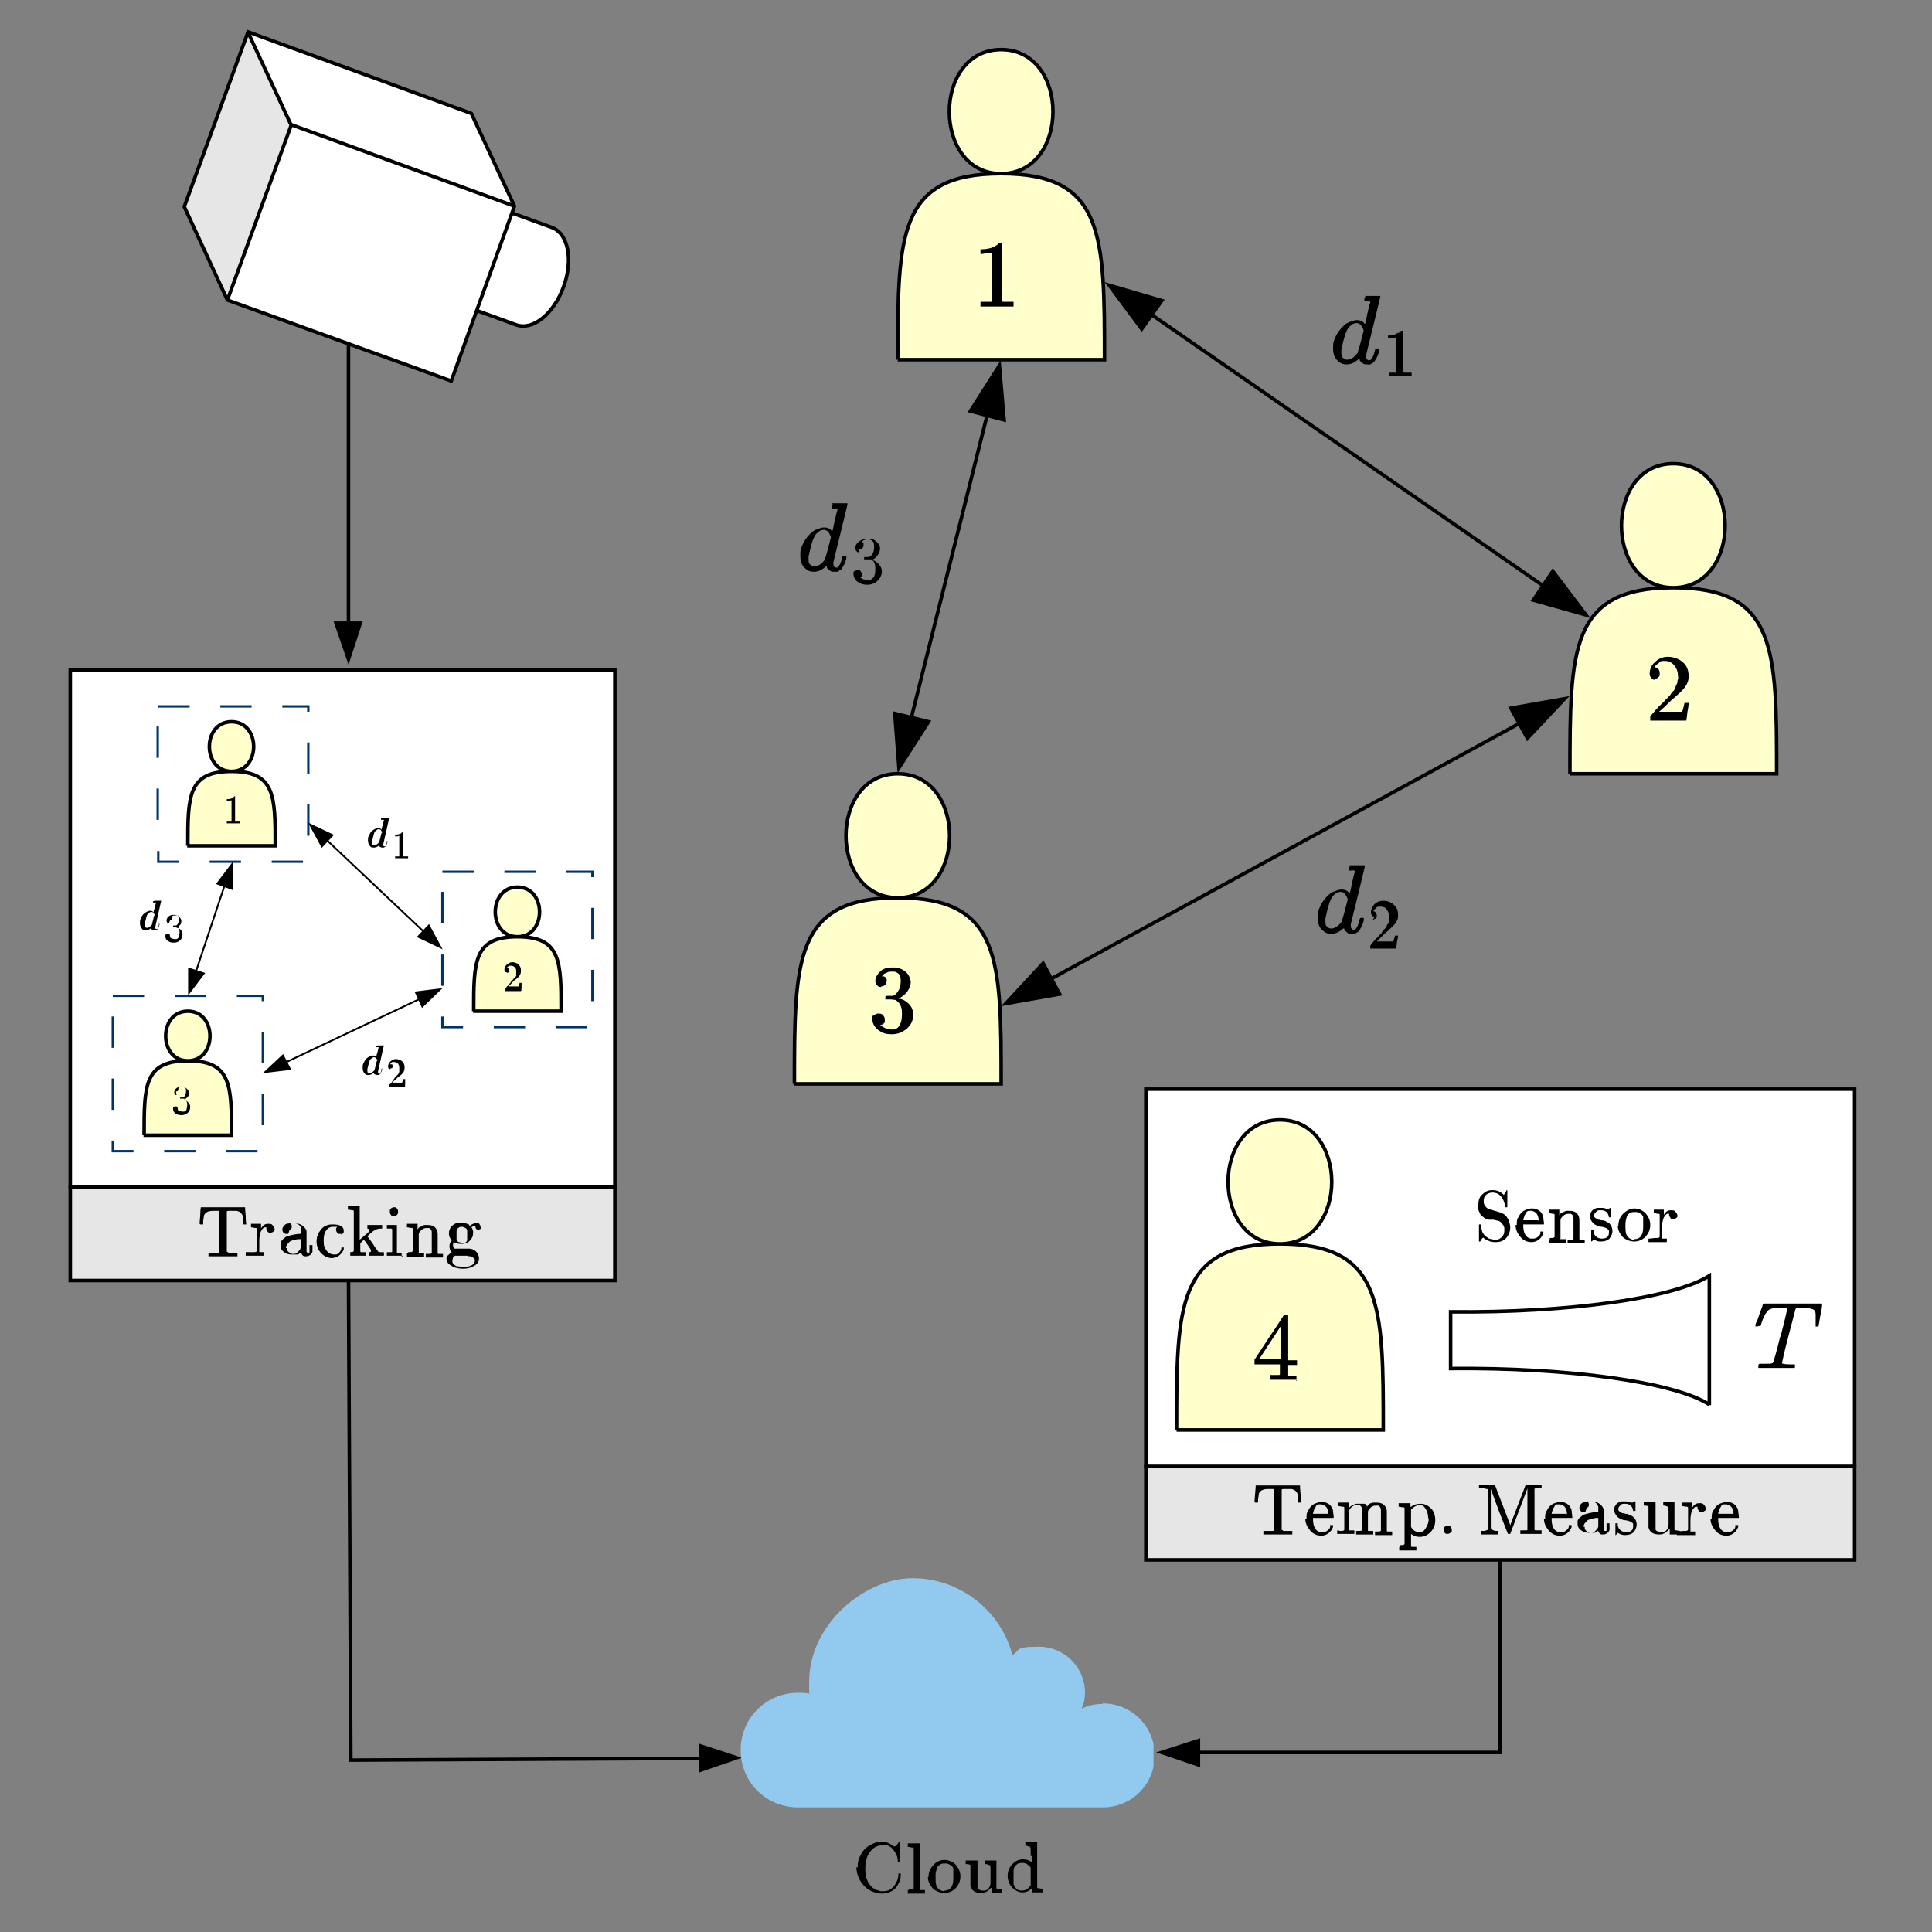 <?xml version="1.0" encoding="UTF-8"?>
<svg xmlns="http://www.w3.org/2000/svg" version="1.1" xmlns:xlink="http://www.w3.org/1999/xlink" viewBox="0 0 327.1 327.1">
  <rect x="0" y="0" width="327.1" height="327.1" fill="#808080" stroke="none"/>
  <defs>
    <style>
      .cls-1 {
        fill: #ffc;
      }

      .cls-2 {
        opacity: 0;
      }

      .cls-2, .cls-3, .cls-4, .cls-5, .cls-6, .cls-7, .cls-8, .cls-9, .cls-10, .cls-11, .cls-12 {
        fill: none;
      }

      .cls-2, .cls-3, .cls-5, .cls-6, .cls-7, .cls-8, .cls-9, .cls-10, .cls-11, .cls-12 {
        stroke: #000;
      }

      .cls-13 {
        fill: #91caee;
      }

      .cls-3 {
        opacity: 0;
      }

      .cls-14 {
        fill: #fff;
      }

      .cls-5 {
        opacity: 0;
      }

      .cls-15 {
        clip-path: url(#clippath-1);
      }

      .cls-6 {
        opacity: 0;
      }

      .cls-7, .cls-8 {
        stroke-width: .6px;
      }

      .cls-7, .cls-10 {
        stroke-miterlimit: 10;
      }

      .cls-9 {
        opacity: 0;
      }

      .cls-16 {
        fill: #036;
      }

      .cls-10 {
        stroke-width: .3px;
      }

      .cls-11 {
        opacity: 0;
      }

      .cls-17 {
        opacity: .1;
      }

      .cls-12 {
        opacity: 0;
      }

      .cls-18 {
        clip-path: url(#clippath);
      }

      .cls-19 {
        opacity: 0;
      }

      .cls-20 {
        fill: #e6e6e6;
      }
    </style>
    <clipPath id="clippath">
      <rect class="cls-4" x="-36.4" y="-36.4" width="400" height="400"/>
    </clipPath>
    <clipPath id="clippath-1">
      <rect class="cls-4" x="125.3" y="267.1" width="70" height="38.9"/>
    </clipPath>
  </defs>
  <!-- Generator: Adobe Illustrator 28.7.6, SVG Export Plug-In . SVG Version: 1.2.0 Build 188)  -->
  <g>
    <g id="Layer_1">
      <g class="cls-18">
        <rect class="cls-14" x="194" y="184.4" width="120" height="63.9"/>
        <rect class="cls-8" x="194" y="184.4" width="120" height="63.9"/>
        <rect class="cls-14" x="11.9" y="113.4" width="92.2" height="87.6"/>
        <rect class="cls-8" x="11.9" y="113.4" width="92.2" height="87.6"/>
        <path class="cls-16" d="M26.8,119.4h5.3v.4h-5.3v-.4ZM26.5,128.3v-5.3h.4v5.3h-.4ZM26.5,138.8v-5.3h.4v5.3h-.4ZM30.3,146.1h-3.7v-2h.4v1.8h-.2v-.2h3.5v.4ZM40.8,146.1h-5.3v-.4h5.3v.4ZM51.3,146.1h-5.3v-.4h5.3v.4ZM52.4,136.2v5.3h-.4v-5.3h.4ZM52.4,125.7v5.3h-.4v-5.3h.4ZM47.8,119.4h4.6v1.1h-.4v-.9h.2v.2h-4.4v-.4ZM37.3,119.4h5.3v.4h-5.3v-.4Z"/>
        <path class="cls-16" d="M74.9,147.4h5.3v.4h-5.3v-.4ZM74.7,156.3v-5.3h.4v5.3h-.4ZM74.7,166.9v-5.3h.4v5.3h-.4ZM78.4,174.1h-3.7v-2h.4v1.8h-.2v-.2h3.5v.4ZM88.9,174.1h-5.3v-.4h5.3v.4ZM99.4,174.1h-5.3v-.4h5.3v.4ZM100.5,164.2v5.3h-.4v-5.3h.4ZM100.5,153.7v5.3h-.4v-5.3h.4ZM95.9,147.4h4.6v1.1h-.4v-.9h.2v.2h-4.4v-.4ZM85.4,147.4h5.3v.4h-5.3v-.4Z"/>
        <path class="cls-16" d="M19.1,168.4h5.3v.4h-5.3v-.4ZM18.9,177.4v-5.3h.4v5.3h-.4ZM18.9,187.9v-5.3h.4v5.3h-.4ZM22.6,195.1h-3.7v-2h.4v1.8h-.2v-.2h3.5v.4ZM33.1,195.1h-5.3v-.4h5.3v.4ZM43.6,195.1h-5.3v-.4h5.3v.4ZM44.7,185.2v5.3h-.4v-5.3h.4ZM44.7,174.7v5.3h-.4v-5.3h.4ZM40.1,168.4h4.6v1.1h-.4v-.9h.2v.2h-4.4v-.4ZM29.6,168.4h5.3v.4h-5.3v-.4Z"/>
        <path class="cls-1" d="M152,60.9c0-21,0-31.5,17.5-31.5-11.7,0-11.7-21,0-21s11.7,21,0,21c17.5,0,17.5,10.5,17.5,31.5h-35Z"/>
        <path class="cls-7" d="M152,60.9c0-21,0-31.5,17.5-31.5-11.7,0-11.7-21,0-21s11.7,21,0,21c17.5,0,17.5,10.5,17.5,31.5h-35Z"/>
        <path class="cls-1" d="M265.8,131c0-21,0-31.5,17.5-31.5-11.7,0-11.7-21,0-21s11.7,21,0,21c17.5,0,17.5,10.5,17.5,31.5h-35Z"/>
        <path class="cls-7" d="M265.8,131c0-21,0-31.5,17.5-31.5-11.7,0-11.7-21,0-21s11.7,21,0,21c17.5,0,17.5,10.5,17.5,31.5h-35Z"/>
        <path class="cls-1" d="M134.5,183.5c0-21,0-31.5,17.5-31.5-11.7,0-11.7-21,0-21s11.7,21,0,21c17.5,0,17.5,10.5,17.5,31.5h-35Z"/>
        <path class="cls-7" d="M134.5,183.5c0-21,0-31.5,17.5-31.5-11.7,0-11.7-21,0-21s11.7,21,0,21c17.5,0,17.5,10.5,17.5,31.5h-35Z"/>
        <line class="cls-7" x1="154.3" y1="121.5" x2="167.1" y2="70.4"/>
        <polygon points="152.2 130 151.5 120.8 157.2 122.2 152.2 130"/>
        <polygon class="cls-7" points="152.2 130 151.5 120.8 157.2 122.2 152.2 130"/>
        <polygon points="169.2 61.9 170 71.1 164.3 69.6 169.2 61.9"/>
        <polygon class="cls-7" points="169.2 61.9 170 71.1 164.3 69.6 169.2 61.9"/>
        <line class="cls-7" x1="261.3" y1="99.2" x2="195" y2="53.3"/>
        <polygon points="268.5 104.1 259.6 101.6 262.9 96.7 268.5 104.1"/>
        <polygon class="cls-7" points="268.5 104.1 259.6 101.6 262.9 96.7 268.5 104.1"/>
        <polygon points="187.8 48.3 196.7 50.9 193.3 55.7 187.8 48.3"/>
        <polygon class="cls-7" points="187.8 48.3 196.7 50.9 193.3 55.7 187.8 48.3"/>
        <line class="cls-7" x1="257.2" y1="122.5" x2="178" y2="165.7"/>
        <polygon points="264.9 118.3 258.6 125 255.8 119.9 264.9 118.3"/>
        <polygon class="cls-7" points="264.9 118.3 258.6 125 255.8 119.9 264.9 118.3"/>
        <polygon points="170.3 169.9 176.6 163.1 179.4 168.3 170.3 169.9"/>
        <polygon class="cls-7" points="170.3 169.9 176.6 163.1 179.4 168.3 170.3 169.9"/>
        <path d="M228.2,152.3c-.3-.9-.7-1.3-1.2-1.3s-.8.2-1.1.5c-.4.3-.6.8-.8,1.3-.3.9-.5,1.8-.7,2.7v.2c0,0,0,.2,0,.2,0,.5,0,.8.3,1,.2.2.4.3.7.3.6,0,1.2-.4,1.8-1.2v-.2c.1,0,1-3.6,1-3.6ZM228.5,146.5s.4,0,1.2,0c.8,0,1.2,0,1.2,0,.1,0,.2,0,.2.1s-.4,1.7-1.2,5c-.8,3.2-1.2,4.9-1.2,4.9,0,0,0,.1,0,.2,0,.5.2.7.5.7,0,0,.2,0,.3-.1.2-.2.5-.7.7-1.6,0-.2.1-.3.2-.3,0,0,0,0,.2,0h.1c.2,0,.2,0,.2.1s0,.1,0,.3c-.1.5-.3,1-.5,1.3-.2.3-.3.6-.5.7-.1,0-.3.2-.5.3,0,0-.2,0-.4,0-.4,0-.7,0-.9-.2s-.4-.3-.5-.5v-.2c-.1,0-.1,0-.2,0,0,0,0,0,0,0-.6.6-1.3.9-2,.9s-1.1-.2-1.6-.7-.7-1.1-.7-2.1.1-1.1.3-1.6.5-1,.8-1.4c.5-.6,1-1.1,1.5-1.3s1-.4,1.4-.4c.6,0,1.1.2,1.4.7,0,0,0,0,0,0,0,0,.2-.6.4-1.8.3-1.2.4-1.8.5-1.8,0-.1,0-.2-.1-.3s-.3,0-.6,0h-.3c0,0,0-.1,0-.1s0-.1,0-.3c0-.2.1-.3.2-.3Z"/>
        <path class="cls-9" d="M228.2,152.3c-.3-.9-.7-1.3-1.2-1.3s-.8.2-1.1.5c-.4.3-.6.8-.8,1.3-.3.9-.5,1.8-.7,2.7v.2c0,0,0,.2,0,.2,0,.5,0,.8.3,1,.2.2.4.3.7.3.6,0,1.2-.4,1.8-1.2v-.2c.1,0,1-3.6,1-3.6ZM228.5,146.5s.4,0,1.2,0c.8,0,1.2,0,1.2,0,.1,0,.2,0,.2.1s-.4,1.7-1.2,5c-.8,3.2-1.2,4.9-1.2,4.9,0,0,0,.1,0,.2,0,.5.2.7.5.7,0,0,.2,0,.3-.1.2-.2.5-.7.7-1.6,0-.2.1-.3.2-.3,0,0,0,0,.2,0h.1c.2,0,.2,0,.2.1s0,.1,0,.3c-.1.5-.3,1-.5,1.3-.2.3-.3.6-.5.7-.1,0-.3.2-.5.3,0,0-.2,0-.4,0-.4,0-.7,0-.9-.2s-.4-.3-.5-.5v-.2c-.1,0-.1,0-.2,0,0,0,0,0,0,0-.6.6-1.3.9-2,.9s-1.1-.2-1.6-.7-.7-1.1-.7-2.1.1-1.1.3-1.6.5-1,.8-1.4c.5-.6,1-1.1,1.5-1.3s1-.4,1.4-.4c.6,0,1.1.2,1.4.7,0,0,0,0,0,0,0,0,.2-.6.4-1.8.3-1.2.4-1.8.5-1.8,0-.1,0-.2-.1-.3s-.3,0-.6,0h-.3c0,0,0-.1,0-.1s0-.1,0-.3c0-.2.1-.3.2-.3Z"/>
        <path d="M232.8,155.2c-.2,0-.4,0-.5-.2-.1-.1-.2-.3-.2-.5,0-.5.2-1,.6-1.4.4-.4.9-.6,1.5-.6s1.3.2,1.8.7c.5.4.7,1,.7,1.7,0,.3,0,.7-.2,1-.2.3-.3.6-.6.8-.2.2-.5.5-.9.9-.3.2-.7.6-1.2,1.1l-.7.7h.9c1.2,0,1.9,0,1.9,0,0,0,.1-.4.3-1h0s.5,0,.5,0h0c0,0,0,.4-.2,1.1,0,.7-.2,1-.2,1.1h0s-4.3,0-4.3,0v-.2h0c0-.2,0-.3,0-.3s.2-.2.3-.4c.2-.2.4-.5.6-.7,0,0,.2-.2.4-.4.2-.2.3-.4.4-.4s.2-.2.3-.4c.2-.2.3-.3.3-.4,0,0,.2-.2.3-.3.1-.1.2-.3.2-.4,0-.1.1-.2.2-.3,0-.1.1-.2.2-.4,0-.1,0-.2,0-.3,0-.1,0-.2,0-.4,0-.5-.1-.9-.4-1.3-.3-.4-.6-.5-1.1-.5s-.5,0-.7.2-.3.3-.4.4c0,.1-.1.2-.1.2s0,0,0,0c.1,0,.3,0,.4.2s.2.3.2.5,0,.4-.2.5-.3.2-.5.2Z"/>
        <path class="cls-5" d="M232.8,155.2c-.2,0-.4,0-.5-.2-.1-.1-.2-.3-.2-.5,0-.5.2-1,.6-1.4.4-.4.9-.6,1.5-.6s1.3.2,1.8.7c.5.4.7,1,.7,1.7,0,.3,0,.7-.2,1-.2.3-.3.6-.6.8-.2.2-.5.5-.9.9-.3.2-.7.6-1.2,1.1l-.7.7h.9c1.2,0,1.9,0,1.9,0,0,0,.1-.4.3-1h0s.5,0,.5,0h0c0,0,0,.4-.2,1.1,0,.7-.2,1-.2,1.1h0s-4.3,0-4.3,0v-.2h0c0-.2,0-.3,0-.3s.2-.2.3-.4c.2-.2.4-.5.6-.7,0,0,.2-.2.4-.4.2-.2.3-.4.4-.4s.2-.2.3-.4c.2-.2.3-.3.3-.4,0,0,.2-.2.3-.3.1-.1.2-.3.2-.4,0-.1.1-.2.2-.3,0-.1.1-.2.2-.4,0-.1,0-.2,0-.3,0-.1,0-.2,0-.4,0-.5-.1-.9-.4-1.3-.3-.4-.6-.5-1.1-.5s-.5,0-.7.2-.3.3-.4.4c0,.1-.1.2-.1.2s0,0,0,0c.1,0,.3,0,.4.2s.2.3.2.5,0,.4-.2.5-.3.2-.5.2Z"/>
        <path d="M230.9,56c-.3-.9-.7-1.3-1.2-1.3s-.8.2-1.1.5c-.4.3-.6.8-.8,1.3-.3.9-.5,1.8-.7,2.7v.2c0,0,0,.2,0,.2,0,.5,0,.8.3,1,.2.2.4.3.7.3.6,0,1.2-.4,1.8-1.2v-.2c.1,0,1-3.6,1-3.6ZM231.1,50.1s.4,0,1.2,0,1.2,0,1.2,0c.1,0,.2,0,.2.1s-.4,1.7-1.2,5c-.8,3.2-1.2,4.9-1.2,4.9,0,0,0,.1,0,.2,0,.5.2.7.5.7,0,0,.2,0,.3-.1.2-.2.5-.7.7-1.6,0-.2.1-.3.2-.3,0,0,0,0,.2,0h.1c.2,0,.2,0,.2.1s0,.1,0,.3c-.1.5-.3,1-.5,1.3-.2.3-.3.6-.5.7-.1,0-.3.2-.5.3,0,0-.2,0-.4,0-.4,0-.7,0-.9-.2s-.4-.3-.5-.5v-.2c-.1,0-.1,0-.2,0,0,0,0,0,0,0-.6.6-1.3.9-2,.9s-1.1-.2-1.6-.7-.7-1.1-.7-2.1.1-1.1.3-1.6c.2-.5.5-1,.8-1.4.5-.6,1-1.1,1.5-1.3.5-.2,1-.4,1.4-.4.6,0,1.1.2,1.4.7,0,0,0,0,0,0,0,0,.2-.6.4-1.8.3-1.2.4-1.8.5-1.8,0-.1,0-.2-.1-.3s-.3,0-.6,0h-.3c0,0,0-.1,0-.1s0-.1,0-.3c0-.2.1-.3.2-.3Z"/>
        <path class="cls-9" d="M230.9,56c-.3-.9-.7-1.3-1.2-1.3s-.8.2-1.1.5c-.4.3-.6.8-.8,1.3-.3.9-.5,1.8-.7,2.7v.2c0,0,0,.2,0,.2,0,.5,0,.8.3,1,.2.2.4.3.7.3.6,0,1.2-.4,1.8-1.2v-.2c.1,0,1-3.6,1-3.6ZM231.1,50.1s.4,0,1.2,0,1.2,0,1.2,0c.1,0,.2,0,.2.1s-.4,1.7-1.2,5c-.8,3.2-1.2,4.9-1.2,4.9,0,0,0,.1,0,.2,0,.5.2.7.5.7,0,0,.2,0,.3-.1.2-.2.5-.7.7-1.6,0-.2.1-.3.2-.3,0,0,0,0,.2,0h.1c.2,0,.2,0,.2.1s0,.1,0,.3c-.1.5-.3,1-.5,1.3-.2.3-.3.6-.5.7-.1,0-.3.2-.5.3,0,0-.2,0-.4,0-.4,0-.7,0-.9-.2s-.4-.3-.5-.5v-.2c-.1,0-.1,0-.2,0,0,0,0,0,0,0-.6.6-1.3.9-2,.9s-1.1-.2-1.6-.7-.7-1.1-.7-2.1.1-1.1.3-1.6c.2-.5.5-1,.8-1.4.5-.6,1-1.1,1.5-1.3.5-.2,1-.4,1.4-.4.6,0,1.1.2,1.4.7,0,0,0,0,0,0,0,0,.2-.6.4-1.8.3-1.2.4-1.8.5-1.8,0-.1,0-.2-.1-.3s-.3,0-.6,0h-.3c0,0,0-.1,0-.1s0-.1,0-.3c0-.2.1-.3.2-.3Z"/>
        <path d="M236.6,57.1h-.2c-.1,0-.3.1-.5.2-.2,0-.4,0-.7,0h-.2v-.5h.2c.4,0,.7,0,1-.2s.5-.2.7-.3c.1,0,.2-.2.3-.3,0,0,0,0,.1,0s.1,0,.2,0v7c0,0,.1,0,.2.1,0,0,.1,0,.3,0,.1,0,.4,0,.7,0h.3v.5h-.1c-.2,0-.8,0-1.8,0s-1.7,0-1.8,0h-.1v-.5h.7c.1,0,.2,0,.3,0,0,0,.1,0,.2,0s0,0,0,0,0,0,0,0c0,0,0,0,0,0v-6Z"/>
        <path class="cls-5" d="M236.6,57.1h-.2c-.1,0-.3.1-.5.2-.2,0-.4,0-.7,0h-.2v-.5h.2c.4,0,.7,0,1-.2s.5-.2.7-.3c.1,0,.2-.2.3-.3,0,0,0,0,.1,0s.1,0,.2,0v7c0,0,.1,0,.2.1,0,0,.1,0,.3,0,.1,0,.4,0,.7,0h.3v.5h-.1c-.2,0-.8,0-1.8,0s-1.7,0-1.8,0h-.1v-.5h.7c.1,0,.2,0,.3,0,0,0,.1,0,.2,0s0,0,0,0,0,0,0,0c0,0,0,0,0,0v-6Z"/>
        <path d="M140.7,91c-.3-.9-.7-1.3-1.2-1.3s-.8.2-1.1.5c-.4.3-.6.8-.8,1.3-.3.9-.5,1.8-.7,2.7v.2c0,0,0,.2,0,.2,0,.5,0,.8.3,1,.2.2.4.3.7.3.6,0,1.2-.4,1.8-1.2v-.2c.1,0,1-3.6,1-3.6ZM140.9,85.2s.4,0,1.2,0c.8,0,1.2,0,1.2,0,.1,0,.2,0,.2.1s-.4,1.7-1.2,5c-.8,3.2-1.2,4.9-1.2,4.9,0,0,0,.1,0,.2,0,.5.2.7.5.7,0,0,.2,0,.3-.1.2-.2.5-.7.7-1.6,0-.2.1-.3.2-.3,0,0,0,0,.2,0h.1c.2,0,.2,0,.2.1s0,.1,0,.3c-.1.5-.3,1-.5,1.3s-.3.6-.5.7c-.1,0-.3.2-.5.3,0,0-.2,0-.4,0-.4,0-.7,0-.9-.2-.3-.2-.4-.3-.5-.5v-.2c-.1,0-.1,0-.2,0,0,0,0,0,0,0-.6.6-1.3.9-2,.9s-1.1-.2-1.6-.7-.7-1.1-.7-2.1.1-1.1.3-1.6c.2-.5.5-1,.8-1.4.5-.6,1-1.1,1.5-1.3s1-.4,1.4-.4c.6,0,1.1.2,1.4.7,0,0,0,0,0,0,0,0,.2-.6.4-1.8.3-1.1.4-1.8.5-1.8,0-.1,0-.2-.1-.3,0,0-.3,0-.6,0h-.3c0,0,0-.1,0-.1s0-.1,0-.3c0-.2.1-.3.2-.3Z"/>
        <path class="cls-9" d="M140.7,91c-.3-.9-.7-1.3-1.2-1.3s-.8.2-1.1.5c-.4.3-.6.8-.8,1.3-.3.9-.5,1.8-.7,2.7v.2c0,0,0,.2,0,.2,0,.5,0,.8.3,1,.2.2.4.3.7.3.6,0,1.2-.4,1.8-1.2v-.2c.1,0,1-3.6,1-3.6ZM140.9,85.2s.4,0,1.2,0c.8,0,1.2,0,1.2,0,.1,0,.2,0,.2.1s-.4,1.7-1.2,5c-.8,3.2-1.2,4.9-1.2,4.9,0,0,0,.1,0,.2,0,.5.2.7.5.7,0,0,.2,0,.3-.1.2-.2.5-.7.7-1.6,0-.2.1-.3.2-.3,0,0,0,0,.2,0h.1c.2,0,.2,0,.2.1s0,.1,0,.3c-.1.5-.3,1-.5,1.3s-.3.6-.5.7c-.1,0-.3.2-.5.3,0,0-.2,0-.4,0-.4,0-.7,0-.9-.2-.3-.2-.4-.3-.5-.5v-.2c-.1,0-.1,0-.2,0,0,0,0,0,0,0-.6.6-1.3.9-2,.9s-1.1-.2-1.6-.7-.7-1.1-.7-2.1.1-1.1.3-1.6c.2-.5.5-1,.8-1.4.5-.6,1-1.1,1.5-1.3s1-.4,1.4-.4c.6,0,1.1.2,1.4.7,0,0,0,0,0,0,0,0,.2-.6.4-1.8.3-1.1.4-1.8.5-1.8,0-.1,0-.2-.1-.3,0,0-.3,0-.6,0h-.3c0,0,0-.1,0-.1s0-.1,0-.3c0-.2.1-.3.2-.3Z"/>
        <path d="M145.5,93.5c-.2,0-.4,0-.5-.2-.1-.1-.2-.3-.2-.5,0-.4.2-.8.6-1.1.4-.3.8-.5,1.3-.5s.4,0,.5,0c.6,0,1,.3,1.3.6.3.3.5.7.5,1,0,.4-.1.8-.4,1.2-.3.4-.6.7-1.1.8h0s0,0,.1,0c0,0,.2,0,.3.1.2,0,.3.1.4.2.6.4,1,1,1,1.6s-.2,1.1-.7,1.6c-.5.5-1.1.7-1.8.7s-1.2-.2-1.6-.5c-.4-.3-.7-.8-.7-1.3s0-.4.2-.5.3-.2.5-.2c.2,0,.4,0,.5.2.1.1.2.3.2.5s0,.2,0,.2c0,0,0,.1,0,.2,0,0,0,.1-.1.1,0,0-.1,0-.1,0,0,0,0,0-.1,0,0,0,0,0,0,0h0c.4.4.9.5,1.4.5s.7-.2,1-.6c.1-.3.2-.6.2-1.2v-.2c0-.7-.2-1.2-.7-1.5-.1,0-.4,0-.7,0h-.5s0,0,0,0c0,0,0,0,0-.2s0-.2,0-.2c.2,0,.4,0,.7,0,.3,0,.5-.2.7-.5.2-.3.3-.7.3-1.3h0c0-.5-.1-.8-.4-1-.2-.1-.4-.2-.5-.2s-.5,0-.7.1c-.2,0-.4.2-.4.3,0,0-.1.1-.1.1h0s0,0,0,0c0,0,0,0,.1,0,0,0,0,0,.1,0,0,0,0,0,.1.1,0,0,0,.1,0,.2s0,.1,0,.2c0,.2,0,.3-.2.5s-.3.2-.5.2Z"/>
        <path class="cls-5" d="M145.5,93.5c-.2,0-.4,0-.5-.2-.1-.1-.2-.3-.2-.5,0-.4.2-.8.6-1.1.4-.3.8-.5,1.3-.5s.4,0,.5,0c.6,0,1,.3,1.3.6.3.3.5.7.5,1,0,.4-.1.8-.4,1.2-.3.4-.6.7-1.1.8h0s0,0,.1,0c0,0,.2,0,.3.1.2,0,.3.1.4.2.6.4,1,1,1,1.6s-.2,1.1-.7,1.6c-.5.5-1.1.7-1.8.7s-1.2-.2-1.6-.5c-.4-.3-.7-.8-.7-1.3s0-.4.2-.5.3-.2.5-.2c.2,0,.4,0,.5.2.1.1.2.3.2.5s0,.2,0,.2c0,0,0,.1,0,.2,0,0,0,.1-.1.1,0,0-.1,0-.1,0,0,0,0,0-.1,0,0,0,0,0,0,0h0c.4.4.9.5,1.4.5s.7-.2,1-.6c.1-.3.2-.6.2-1.2v-.2c0-.7-.2-1.2-.7-1.5-.1,0-.4,0-.7,0h-.5s0,0,0,0c0,0,0,0,0-.2s0-.2,0-.2c.2,0,.4,0,.7,0,.3,0,.5-.2.7-.5.2-.3.3-.7.3-1.3h0c0-.5-.1-.8-.4-1-.2-.1-.4-.2-.5-.2s-.5,0-.7.1c-.2,0-.4.2-.4.3,0,0-.1.1-.1.1h0s0,0,0,0c0,0,0,0,.1,0,0,0,0,0,.1,0,0,0,0,0,.1.1,0,0,0,.1,0,.2s0,.1,0,.2c0,.2,0,.3-.2.5s-.3.2-.5.2Z"/>
        <path d="M168.2,42.7h-.2c-.2.1-.4.2-.7.2-.3,0-.6,0-1,.1h-.3v-.8h.3c.5,0,1-.1,1.4-.2.4-.1.7-.3.9-.4s.3-.2.5-.4c0,0,0,0,.2,0s.2,0,.3,0v9.8c0,0,.2.1.2.1,0,0,.2,0,.4,0,.2,0,.5,0,1,0h.4v.8h-.2c-.2,0-1.1,0-2.6,0s-2.3,0-2.6,0h-.2v-.8h1.1c.2,0,.3,0,.4,0s.2,0,.3,0c0,0,.1,0,.1,0s0,0,0,0c0,0,0,0,0,0v-8.5Z"/>
        <path class="cls-12" d="M168.2,42.7h-.2c-.2.1-.4.2-.7.2-.3,0-.6,0-1,.1h-.3v-.8h.3c.5,0,1-.1,1.4-.2.4-.1.7-.3.9-.4s.3-.2.5-.4c0,0,0,0,.2,0s.2,0,.3,0v9.8c0,0,.2.1.2.1,0,0,.2,0,.4,0,.2,0,.5,0,1,0h.4v.8h-.2c-.2,0-1.1,0-2.6,0s-2.3,0-2.6,0h-.2v-.8h1.1c.2,0,.3,0,.4,0s.2,0,.3,0c0,0,.1,0,.1,0s0,0,0,0c0,0,0,0,0,0v-8.5Z"/>
        <path d="M280.3,115.1c-.3,0-.5,0-.7-.3-.2-.2-.3-.4-.3-.7,0-.8.3-1.5.9-2,.6-.6,1.3-.9,2.2-.9s1.8.3,2.5.9c.7.6,1,1.4,1,2.4,0,.5-.1.9-.3,1.3-.2.4-.5.8-.8,1.1-.3.3-.7.7-1.3,1.2-.4.3-.9.8-1.6,1.5l-1,.9h1.2c1.7,0,2.6,0,2.7,0,0,0,.2-.5.4-1.5h0s.7,0,.7,0h0c0,0,0,.6-.2,1.5-.1,1-.2,1.5-.2,1.5h0s-6.1,0-6.1,0v-.5c0,0,0-.2,0-.2,0,0,.2-.3.5-.6.3-.4.6-.7.8-.9,0-.1.3-.3.6-.6s.5-.5.6-.6c0-.1.3-.3.5-.5.2-.3.4-.4.5-.6,0-.1.2-.3.4-.5.2-.2.3-.4.3-.5,0-.1.1-.3.2-.5s.2-.4.2-.5c0-.2,0-.3.1-.5s0-.3,0-.5c0-.7-.2-1.3-.6-1.8-.4-.5-.9-.8-1.6-.8s-.7,0-1,.3c-.3.2-.5.4-.6.5-.1.2-.2.3-.2.3s0,0,0,0c.2,0,.4,0,.6.2.2.2.3.4.3.8s0,.5-.3.7c-.2.2-.4.3-.7.3Z"/>
        <path class="cls-12" d="M280.3,115.1c-.3,0-.5,0-.7-.3-.2-.2-.3-.4-.3-.7,0-.8.3-1.5.9-2,.6-.6,1.3-.9,2.2-.9s1.8.3,2.5.9c.7.6,1,1.4,1,2.4,0,.5-.1.9-.3,1.3-.2.4-.5.8-.8,1.1-.3.3-.7.7-1.3,1.2-.4.3-.9.8-1.6,1.5l-1,.9h1.2c1.7,0,2.6,0,2.7,0,0,0,.2-.5.4-1.5h0s.7,0,.7,0h0c0,0,0,.6-.2,1.5-.1,1-.2,1.5-.2,1.5h0s-6.1,0-6.1,0v-.5c0,0,0-.2,0-.2,0,0,.2-.3.5-.6.3-.4.6-.7.8-.9,0-.1.3-.3.6-.6s.5-.5.6-.6c0-.1.3-.3.5-.5.2-.3.4-.4.5-.6,0-.1.2-.3.4-.5.2-.2.3-.4.3-.5,0-.1.1-.3.2-.5s.2-.4.2-.5c0-.2,0-.3.1-.5s0-.3,0-.5c0-.7-.2-1.3-.6-1.8-.4-.5-.9-.8-1.6-.8s-.7,0-1,.3c-.3.2-.5.4-.6.5-.1.2-.2.3-.2.3s0,0,0,0c.2,0,.4,0,.6.2.2.2.3.4.3.8s0,.5-.3.7c-.2.2-.4.3-.7.3Z"/>
        <path d="M149.2,167.1c-.3,0-.5,0-.7-.3-.2-.2-.3-.4-.3-.7,0-.6.3-1.1.8-1.6.5-.5,1.2-.7,1.9-.7s.6,0,.7,0c.8.1,1.4.4,1.9.9.4.4.6.9.7,1.5,0,.6-.2,1.1-.6,1.7-.4.5-.9.9-1.5,1.2h0s0,0,.1,0c0,0,.3,0,.5.1.2,0,.4.2.6.3.9.6,1.3,1.3,1.3,2.3s-.3,1.6-1,2.3c-.7.6-1.5,1-2.6,1s-1.6-.2-2.3-.7c-.6-.5-1-1.1-1-1.8s0-.6.3-.7c.2-.2.4-.3.7-.3.3,0,.6,0,.8.3.2.2.3.4.3.7s0,.2,0,.3,0,.2-.1.3c0,0-.1.1-.2.2,0,0-.1,0-.2.1,0,0-.1,0-.2,0,0,0,0,0-.1,0h0c.6.5,1.2.8,2,.8s1.1-.3,1.4-.9c.2-.4.3-.9.3-1.7v-.3c0-1-.4-1.7-1.1-2.1-.2,0-.5-.1-1-.1h-.7s0,0,0,0c0,0,0-.1,0-.3s0-.3.1-.3c.3,0,.6,0,1,0,.4,0,.7-.3,1-.7s.5-1,.5-1.8h0c0-.8-.2-1.2-.6-1.4-.2-.2-.5-.2-.8-.2s-.7,0-1,.2c-.3.1-.5.2-.6.4-.1.1-.2.2-.2.2h0s0,0,.1,0c0,0,.1,0,.2,0,0,0,.1,0,.2.1,0,0,.1,0,.2.2s0,.2.1.2,0,.2,0,.3c0,.2,0,.5-.2.6-.2.2-.4.3-.7.3Z"/>
        <path class="cls-12" d="M149.2,167.1c-.3,0-.5,0-.7-.3-.2-.2-.3-.4-.3-.7,0-.6.3-1.1.8-1.6.5-.5,1.2-.7,1.9-.7s.6,0,.7,0c.8.1,1.4.4,1.9.9.4.4.6.9.7,1.5,0,.6-.2,1.1-.6,1.7-.4.5-.9.9-1.5,1.2h0s0,0,.1,0c0,0,.3,0,.5.1.2,0,.4.2.6.3.9.6,1.3,1.3,1.3,2.3s-.3,1.6-1,2.3c-.7.6-1.5,1-2.6,1s-1.6-.2-2.3-.7c-.6-.5-1-1.1-1-1.8s0-.6.3-.7c.2-.2.4-.3.7-.3.3,0,.6,0,.8.3.2.2.3.4.3.7s0,.2,0,.3,0,.2-.1.3c0,0-.1.1-.2.2,0,0-.1,0-.2.1,0,0-.1,0-.2,0,0,0,0,0-.1,0h0c.6.5,1.2.8,2,.8s1.1-.3,1.4-.9c.2-.4.3-.9.3-1.7v-.3c0-1-.4-1.7-1.1-2.1-.2,0-.5-.1-1-.1h-.7s0,0,0,0c0,0,0-.1,0-.3s0-.3.1-.3c.3,0,.6,0,1,0,.4,0,.7-.3,1-.7s.5-1,.5-1.8h0c0-.8-.2-1.2-.6-1.4-.2-.2-.5-.2-.8-.2s-.7,0-1,.2c-.3.1-.5.2-.6.4-.1.1-.2.2-.2.2h0s0,0,.1,0c0,0,.1,0,.2,0,0,0,.1,0,.2.1,0,0,.1,0,.2.2s0,.2.1.2,0,.2,0,.3c0,.2,0,.5-.2.6-.2.2-.4.3-.7.3Z"/>
        <path class="cls-1" d="M199.2,242.1c0-21,0-31.5,17.5-31.5-11.7,0-11.7-21,0-21s11.7,21,0,21c17.5,0,17.5,10.5,17.5,31.5h-35Z"/>
        <path class="cls-7" d="M199.2,242.1c0-21,0-31.5,17.5-31.5-11.7,0-11.7-21,0-21s11.7,21,0,21c17.5,0,17.5,10.5,17.5,31.5h-35Z"/>
        <path d="M216.8,230.1v-5.5l-3.6,5.5h1.8s1.8,0,1.8,0ZM219.5,233.6c-.2,0-.9,0-2.1,0s-2,0-2.2,0h-.1v-.8h1c0,0,.2,0,.3,0,.1,0,.2,0,.2,0,0,0,0,0,.1-.1,0,0,0-.3,0-.9v-.8h-4.3v-.8l2.5-3.8c1.7-2.5,2.5-3.8,2.5-3.8,0,0,.1,0,.3,0h.4v7.7h1.5v.8h-1.5v1.6c0,0,0,.1,0,.2,0,0,.4.1.9.1h.5v.8h-.1Z"/>
        <path class="cls-12" d="M216.8,230.1v-5.5l-3.6,5.5h1.8s1.8,0,1.8,0ZM219.5,233.6c-.2,0-.9,0-2.1,0s-2,0-2.2,0h-.1v-.8h1c0,0,.2,0,.3,0,.1,0,.2,0,.2,0,0,0,0,0,.1-.1,0,0,0-.3,0-.9v-.8h-4.3v-.8l2.5-3.8c1.7-2.5,2.5-3.8,2.5-3.8,0,0,.1,0,.3,0h.4v7.7h1.5v.8h-1.5v1.6c0,0,0,.1,0,.2,0,0,.4.1.9.1h.5v.8h-.1Z"/>
        <path class="cls-14" d="M289.4,237.8c-5.9-3.8-23.9-6.3-43.8-6.1v-9.6c19.9.2,37.8-2.3,43.8-6.1v21.9Z"/>
        <path class="cls-7" d="M289.4,237.8c-5.9-3.8-23.9-6.3-43.8-6.1v-9.6c19.9.2,37.8-2.3,43.8-6.1v21.9Z"/>
        <path class="cls-1" d="M31.8,143.2c0-8.4,0-12.6,7.4-12.6-5,0-5-8.4,0-8.4s5,8.4,0,8.4c7.4,0,7.4,4.2,7.4,12.6h-14.9Z"/>
        <path class="cls-7" d="M31.8,143.2c0-8.4,0-12.6,7.4-12.6-5,0-5-8.4,0-8.4s5,8.4,0,8.4c7.4,0,7.4,4.2,7.4,12.6h-14.9Z"/>
        <path class="cls-1" d="M80.2,171.2c0-8.4,0-12.6,7.4-12.6-5,0-5-8.4,0-8.4s5,8.4,0,8.4c7.4,0,7.4,4.2,7.4,12.6h-14.9Z"/>
        <path class="cls-7" d="M80.2,171.2c0-8.4,0-12.6,7.4-12.6-5,0-5-8.4,0-8.4s5,8.4,0,8.4c7.4,0,7.4,4.2,7.4,12.6h-14.9Z"/>
        <path class="cls-1" d="M24.4,192.2c0-8.4,0-12.6,7.4-12.6-5,0-5-8.4,0-8.4s5,8.4,0,8.4c7.4,0,7.4,4.2,7.4,12.6h-14.9Z"/>
        <path class="cls-7" d="M24.4,192.2c0-8.4,0-12.6,7.4-12.6-5,0-5-8.4,0-8.4s5,8.4,0,8.4c7.4,0,7.4,4.2,7.4,12.6h-14.9Z"/>
        <line class="cls-10" x1="33.2" y1="164.4" x2="38" y2="150"/>
        <polygon points="32 168.1 32 164 34.5 164.8 32 168.1"/>
        <polygon class="cls-10" points="32 168.1 32 164 34.5 164.8 32 168.1"/>
        <polygon points="39.3 146.3 39.3 150.5 36.8 149.6 39.3 146.3"/>
        <polygon class="cls-10" points="39.3 146.3 39.3 150.5 36.8 149.6 39.3 146.3"/>
        <line class="cls-10" x1="71.7" y1="157.7" x2="55.4" y2="142.3"/>
        <polygon points="74.6 160.4 70.8 158.6 72.6 156.7 74.6 160.4"/>
        <polygon class="cls-10" points="74.6 160.4 70.8 158.6 72.6 156.7 74.6 160.4"/>
        <polygon points="52.5 139.6 56.3 141.4 54.5 143.3 52.5 139.6"/>
        <polygon class="cls-10" points="52.5 139.6 56.3 141.4 54.5 143.3 52.5 139.6"/>
        <line class="cls-10" x1="70.9" y1="169.2" x2="48.5" y2="179.8"/>
        <polygon points="74.5 167.5 71.5 170.4 70.4 168 74.5 167.5"/>
        <polygon class="cls-10" points="74.5 167.5 71.5 170.4 70.4 168 74.5 167.5"/>
        <polygon points="44.9 181.5 47.9 178.7 49.1 181 44.9 181.5"/>
        <polygon class="cls-10" points="44.9 181.5 47.9 178.7 49.1 181 44.9 181.5"/>
        <path d="M63.9,179.6c-.1-.4-.3-.6-.5-.6s-.3,0-.5.2c-.2.1-.3.3-.4.6-.1.4-.2.8-.3,1.2h0c0,.1,0,.1,0,.2,0,.2,0,.4.1.4,0,0,.2.1.3.1.3,0,.5-.2.8-.5h0c0,0,.4-1.6.4-1.6ZM64,177s.2,0,.5,0c.3,0,.5,0,.5,0,0,0,0,0,0,0s-.2.8-.5,2.2c-.3,1.4-.5,2.1-.5,2.2,0,0,0,0,0,.1,0,.2,0,.3.2.3,0,0,0,0,.1,0,.1,0,.2-.3.3-.7,0,0,0-.1,0-.2,0,0,0,0,0,0h0c0,0,.1,0,.1,0s0,0,0,.1c0,.2-.1.4-.2.6,0,.1-.1.2-.2.3,0,0-.1,0-.2.1,0,0,0,0-.2,0-.2,0-.3,0-.4-.1-.1,0-.2-.1-.2-.2h0c0-.1,0-.1,0-.1,0,0,0,0,0,0-.3.3-.6.4-.9.4s-.5,0-.7-.3c-.2-.2-.3-.5-.3-.9s0-.5.1-.7.2-.4.3-.6c.2-.3.5-.5.7-.6.2-.1.4-.2.6-.2.3,0,.5.1.6.3,0,0,0,0,0,0,0,0,0-.3.2-.8.1-.5.2-.8.2-.8,0,0,0-.1,0-.1,0,0-.1,0-.3,0h-.2s0,0,0,0,0,0,0-.1c0,0,0-.1,0-.1Z"/>
        <path class="cls-2" d="M63.9,179.6c-.1-.4-.3-.6-.5-.6s-.3,0-.5.2c-.2.1-.3.3-.4.6-.1.4-.2.8-.3,1.2h0c0,.1,0,.1,0,.2,0,.2,0,.4.1.4,0,0,.2.1.3.1.3,0,.5-.2.8-.5h0c0,0,.4-1.6.4-1.6ZM64,177s.2,0,.5,0c.3,0,.5,0,.5,0,0,0,0,0,0,0s-.2.8-.5,2.2c-.3,1.4-.5,2.1-.5,2.2,0,0,0,0,0,.1,0,.2,0,.3.2.3,0,0,0,0,.1,0,.1,0,.2-.3.3-.7,0,0,0-.1,0-.2,0,0,0,0,0,0h0c0,0,.1,0,.1,0s0,0,0,.1c0,.2-.1.4-.2.6,0,.1-.1.2-.2.3,0,0-.1,0-.2.1,0,0,0,0-.2,0-.2,0-.3,0-.4-.1-.1,0-.2-.1-.2-.2h0c0-.1,0-.1,0-.1,0,0,0,0,0,0-.3.3-.6.4-.9.4s-.5,0-.7-.3c-.2-.2-.3-.5-.3-.9s0-.5.1-.7.2-.4.3-.6c.2-.3.5-.5.7-.6.2-.1.4-.2.6-.2.3,0,.5.1.6.3,0,0,0,0,0,0,0,0,0-.3.2-.8.1-.5.2-.8.2-.8,0,0,0-.1,0-.1,0,0-.1,0-.3,0h-.2s0,0,0,0,0,0,0-.1c0,0,0-.1,0-.1Z"/>
        <path d="M66.1,181c-.1,0-.2,0-.3-.1,0,0-.1-.2-.1-.3,0-.3.1-.6.4-.9.2-.2.6-.4.9-.4s.8.1,1.1.4c.3.3.4.6.4,1,0,.2,0,.4-.1.6,0,.2-.2.3-.3.5-.1.1-.3.3-.6.5-.2.1-.4.4-.7.6l-.4.4h.5c.7,0,1.1,0,1.2,0,0,0,0-.2.2-.6h0s.3,0,.3,0h0s0,.2,0,.7c0,.4,0,.6-.1.6h0s-2.6,0-2.6,0h0v-.2s0,0,0-.1c0,0,0-.1.2-.2.1-.1.3-.3.3-.4,0,0,.1-.1.2-.3.1-.1.2-.2.2-.3,0,0,.1-.1.2-.2s.2-.2.2-.2c0,0,0-.1.2-.2,0,0,.1-.2.1-.2,0,0,0-.1.1-.2,0,0,0-.1,0-.2,0,0,0-.1,0-.2,0,0,0-.1,0-.2,0-.3,0-.5-.2-.8-.2-.2-.4-.3-.7-.3s-.3,0-.4.1c-.1,0-.2.2-.2.2,0,0,0,.1,0,.1s0,0,0,0c0,0,.2,0,.3,0,0,0,.1.2.1.3s0,.2-.1.3c0,0-.2.1-.3.1Z"/>
        <path class="cls-6" d="M66.1,181c-.1,0-.2,0-.3-.1,0,0-.1-.2-.1-.3,0-.3.1-.6.4-.9.2-.2.6-.4.9-.4s.8.1,1.1.4c.3.3.4.6.4,1,0,.2,0,.4-.1.6,0,.2-.2.3-.3.5-.1.1-.3.3-.6.5-.2.1-.4.4-.7.6l-.4.4h.5c.7,0,1.1,0,1.2,0,0,0,0-.2.2-.6h0s.3,0,.3,0h0s0,.2,0,.7c0,.4,0,.6-.1.6h0s-2.6,0-2.6,0h0v-.2s0,0,0-.1c0,0,0-.1.2-.2.1-.1.3-.3.3-.4,0,0,.1-.1.2-.3.1-.1.2-.2.2-.3,0,0,.1-.1.2-.2s.2-.2.2-.2c0,0,0-.1.2-.2,0,0,.1-.2.1-.2,0,0,0-.1.1-.2,0,0,0-.1,0-.2,0,0,0-.1,0-.2,0,0,0-.1,0-.2,0-.3,0-.5-.2-.8-.2-.2-.4-.3-.7-.3s-.3,0-.4.1c-.1,0-.2.2-.2.2,0,0,0,.1,0,.1s0,0,0,0c0,0,.2,0,.3,0,0,0,.1.2.1.3s0,.2-.1.3c0,0-.2.1-.3.1Z"/>
        <path d="M64.7,141c-.1-.4-.3-.6-.5-.6s-.3,0-.5.2c-.2.1-.3.3-.4.6-.1.4-.2.8-.3,1.2h0c0,.1,0,.1,0,.2,0,.2,0,.4.1.4,0,0,.2.1.3.1.3,0,.5-.2.8-.5h0c0,0,.4-1.6.4-1.6ZM64.9,138.5s.2,0,.5,0c.3,0,.5,0,.5,0,0,0,0,0,0,0s-.2.8-.5,2.2c-.3,1.4-.5,2.1-.5,2.2,0,0,0,0,0,.1,0,.2,0,.3.2.3,0,0,0,0,.1,0,.1,0,.2-.3.3-.7,0,0,0-.1,0-.2,0,0,0,0,0,0h0c0,0,.1,0,.1,0s0,0,0,.1c0,.2-.1.4-.2.6,0,.1-.1.2-.2.3,0,0-.1,0-.2.1,0,0,0,0-.2,0-.2,0-.3,0-.4-.1-.1,0-.2-.1-.2-.2h0c0-.1,0-.1,0-.1,0,0,0,0,0,0-.3.3-.6.4-.9.4s-.5,0-.7-.3-.3-.5-.3-.9,0-.5.1-.7.2-.4.3-.6c.2-.3.5-.5.7-.6.2-.1.4-.2.6-.2.3,0,.5.1.6.3,0,0,0,0,0,0,0,0,0-.3.2-.8.1-.5.2-.8.2-.8,0,0,0-.1,0-.1,0,0-.1,0-.3,0h-.2s0,0,0,0,0,0,0-.1c0,0,0-.1,0-.1Z"/>
        <path class="cls-2" d="M64.7,141c-.1-.4-.3-.6-.5-.6s-.3,0-.5.2c-.2.1-.3.3-.4.6-.1.4-.2.8-.3,1.2h0c0,.1,0,.1,0,.2,0,.2,0,.4.1.4,0,0,.2.1.3.1.3,0,.5-.2.8-.5h0c0,0,.4-1.6.4-1.6ZM64.9,138.5s.2,0,.5,0c.3,0,.5,0,.5,0,0,0,0,0,0,0s-.2.8-.5,2.2c-.3,1.4-.5,2.1-.5,2.2,0,0,0,0,0,.1,0,.2,0,.3.2.3,0,0,0,0,.1,0,.1,0,.2-.3.3-.7,0,0,0-.1,0-.2,0,0,0,0,0,0h0c0,0,.1,0,.1,0s0,0,0,.1c0,.2-.1.4-.2.6,0,.1-.1.2-.2.3,0,0-.1,0-.2.1,0,0,0,0-.2,0-.2,0-.3,0-.4-.1-.1,0-.2-.1-.2-.2h0c0-.1,0-.1,0-.1,0,0,0,0,0,0-.3.3-.6.4-.9.4s-.5,0-.7-.3-.3-.5-.3-.9,0-.5.1-.7.2-.4.3-.6c.2-.3.5-.5.7-.6.2-.1.4-.2.6-.2.3,0,.5.1.6.3,0,0,0,0,0,0,0,0,0-.3.2-.8.1-.5.2-.8.2-.8,0,0,0-.1,0-.1,0,0-.1,0-.3,0h-.2s0,0,0,0,0,0,0-.1c0,0,0-.1,0-.1Z"/>
        <path d="M67.7,141.5h0c0,0-.2,0-.3.1-.1,0-.3,0-.4,0h-.1v-.3h.1c.2,0,.4,0,.6-.1.2,0,.3-.1.4-.2,0,0,.1-.1.2-.2,0,0,0,0,0,0s0,0,.1,0v4.2s0,0,0,0c0,0,0,0,.2,0,0,0,.2,0,.4,0h.2v.3h0c0,0-.5,0-1.1,0s-1,0-1.1,0h0v-.3h.4c0,0,.1,0,.2,0,0,0,0,0,.1,0,0,0,0,0,0,0s0,0,0,0c0,0,0,0,0,0v-3.6Z"/>
        <path class="cls-6" d="M67.7,141.5h0c0,0-.2,0-.3.1-.1,0-.3,0-.4,0h-.1v-.3h.1c.2,0,.4,0,.6-.1.2,0,.3-.1.4-.2,0,0,.1-.1.2-.2,0,0,0,0,0,0s0,0,.1,0v4.2s0,0,0,0c0,0,0,0,.2,0,0,0,.2,0,.4,0h.2v.3h0c0,0-.5,0-1.1,0s-1,0-1.1,0h0v-.3h.4c0,0,.1,0,.2,0,0,0,0,0,.1,0,0,0,0,0,0,0s0,0,0,0c0,0,0,0,0,0v-3.6Z"/>
        <path d="M26.2,155c-.1-.4-.3-.6-.5-.6s-.3,0-.5.2c-.2.1-.3.3-.4.6-.1.4-.2.8-.3,1.2h0c0,.1,0,.1,0,.2,0,.2,0,.4.1.4,0,0,.2.1.3.1.3,0,.5-.2.8-.5h0c0,0,.4-1.6.4-1.6ZM26.3,152.5s.2,0,.5,0c.3,0,.5,0,.5,0,0,0,0,0,0,0s-.2.8-.5,2.2c-.3,1.4-.5,2.1-.5,2.2,0,0,0,0,0,.1,0,.2,0,.3.2.3,0,0,0,0,.1,0,.1,0,.2-.3.3-.7,0,0,0-.1,0-.2,0,0,0,0,0,0h0c0,0,.1,0,.1,0s0,0,0,.1c0,.2-.1.4-.2.6,0,.1-.1.2-.2.3s-.1,0-.2.1c0,0,0,0-.2,0-.2,0-.3,0-.4-.1-.1,0-.2-.1-.2-.2h0c0-.1,0-.1,0-.1,0,0,0,0,0,0-.3.3-.6.4-.9.4s-.5,0-.7-.3-.3-.5-.3-.9,0-.5.1-.7c0-.2.2-.4.3-.6.2-.3.5-.5.7-.6.2-.1.4-.2.6-.2.3,0,.5.1.6.3,0,0,0,0,0,0,0,0,0-.3.2-.8.1-.5.2-.8.2-.8,0,0,0-.1,0-.1,0,0-.1,0-.3,0h-.2s0,0,0,0,0,0,0-.1c0,0,0-.1,0-.1Z"/>
        <path class="cls-2" d="M26.2,155c-.1-.4-.3-.6-.5-.6s-.3,0-.5.2c-.2.1-.3.3-.4.6-.1.4-.2.8-.3,1.2h0c0,.1,0,.1,0,.2,0,.2,0,.4.1.4,0,0,.2.1.3.1.3,0,.5-.2.8-.5h0c0,0,.4-1.6.4-1.6ZM26.3,152.5s.2,0,.5,0c.3,0,.5,0,.5,0,0,0,0,0,0,0s-.2.8-.5,2.2c-.3,1.4-.5,2.1-.5,2.2,0,0,0,0,0,.1,0,.2,0,.3.2.3,0,0,0,0,.1,0,.1,0,.2-.3.3-.7,0,0,0-.1,0-.2,0,0,0,0,0,0h0c0,0,.1,0,.1,0s0,0,0,.1c0,.2-.1.4-.2.6,0,.1-.1.2-.2.3s-.1,0-.2.1c0,0,0,0-.2,0-.2,0-.3,0-.4-.1-.1,0-.2-.1-.2-.2h0c0-.1,0-.1,0-.1,0,0,0,0,0,0-.3.3-.6.4-.9.4s-.5,0-.7-.3-.3-.5-.3-.9,0-.5.1-.7c0-.2.2-.4.3-.6.2-.3.5-.5.7-.6.2-.1.4-.2.6-.2.3,0,.5.1.6.3,0,0,0,0,0,0,0,0,0-.3.2-.8.1-.5.2-.8.2-.8,0,0,0-.1,0-.1,0,0-.1,0-.3,0h-.2s0,0,0,0,0,0,0-.1c0,0,0-.1,0-.1Z"/>
        <path d="M28.6,156.3c-.1,0-.2,0-.3-.1,0,0-.1-.2-.1-.3,0-.3.1-.5.3-.7.2-.2.5-.3.8-.3s.3,0,.3,0c.3,0,.6.2.8.4.2.2.3.4.3.6,0,.2,0,.5-.2.7-.2.2-.4.4-.7.5h0s0,0,0,0c0,0,.1,0,.2,0,0,0,.2,0,.3.1.4.2.6.6.6,1s-.1.7-.4,1c-.3.3-.7.4-1.1.4s-.7-.1-1-.3c-.3-.2-.4-.5-.4-.8s0-.2.1-.3c0,0,.2-.1.3-.1.1,0,.2,0,.3.1,0,0,.1.2.1.3s0,0,0,.1c0,0,0,0,0,.1,0,0,0,0,0,0,0,0,0,0,0,0,0,0,0,0,0,0s0,0,0,0h0c.2.2.5.3.9.3s.4-.1.6-.4c0-.2.1-.4.1-.7h0c0-.6-.1-.9-.4-1,0,0-.2,0-.4,0h-.3s0,0,0,0c0,0,0,0,0-.1s0-.1,0-.1c.1,0,.3,0,.4,0,.2,0,.3-.1.4-.3.1-.2.2-.4.2-.8h0c0-.3,0-.5-.2-.6-.1,0-.2,0-.3,0s-.3,0-.4,0c-.1,0-.2.1-.3.2,0,0,0,0,0,0h0s0,0,0,0,0,0,0,0c0,0,0,0,0,0,0,0,0,0,0,0,0,0,0,0,0,.1s0,0,0,.1c0,.1,0,.2,0,.3,0,0-.2.1-.3.1Z"/>
        <path class="cls-6" d="M28.6,156.3c-.1,0-.2,0-.3-.1,0,0-.1-.2-.1-.3,0-.3.1-.5.3-.7.2-.2.5-.3.8-.3s.3,0,.3,0c.3,0,.6.2.8.4.2.2.3.4.3.6,0,.2,0,.5-.2.7-.2.2-.4.4-.7.5h0s0,0,0,0c0,0,.1,0,.2,0,0,0,.2,0,.3.1.4.2.6.6.6,1s-.1.7-.4,1c-.3.3-.7.4-1.1.4s-.7-.1-1-.3c-.3-.2-.4-.5-.4-.8s0-.2.1-.3c0,0,.2-.1.3-.1.1,0,.2,0,.3.1,0,0,.1.2.1.3s0,0,0,.1c0,0,0,0,0,.1,0,0,0,0,0,0,0,0,0,0,0,0,0,0,0,0,0,0s0,0,0,0h0c.2.2.5.3.9.3s.4-.1.6-.4c0-.2.1-.4.1-.7h0c0-.6-.1-.9-.4-1,0,0-.2,0-.4,0h-.3s0,0,0,0c0,0,0,0,0-.1s0-.1,0-.1c.1,0,.3,0,.4,0,.2,0,.3-.1.4-.3.1-.2.2-.4.2-.8h0c0-.3,0-.5-.2-.6-.1,0-.2,0-.3,0s-.3,0-.4,0c-.1,0-.2.1-.3.2,0,0,0,0,0,0h0s0,0,0,0,0,0,0,0c0,0,0,0,0,0,0,0,0,0,0,0,0,0,0,0,0,.1s0,0,0,.1c0,.1,0,.2,0,.3,0,0-.2.1-.3.1Z"/>
        <path d="M39.2,135.5h0c0,0-.2,0-.3.1-.1,0-.3,0-.4,0h-.1v-.3h.1c.2,0,.4,0,.6-.1.2,0,.3-.1.4-.2,0,0,.1-.1.2-.2,0,0,0,0,0,0s0,0,.1,0v4.3s0,0,0,0c0,0,0,0,.2,0,0,0,.2,0,.4,0h.2v.3h0c-.1,0-.5,0-1.1,0s-1,0-1.1,0h0v-.3h.5c0,0,.1,0,.2,0,0,0,0,0,.1,0,0,0,0,0,0,0s0,0,0,0c0,0,0,0,0,0v-3.7Z"/>
        <path class="cls-2" d="M39.2,135.5h0c0,0-.2,0-.3.1-.1,0-.3,0-.4,0h-.1v-.3h.1c.2,0,.4,0,.6-.1.2,0,.3-.1.4-.2,0,0,.1-.1.2-.2,0,0,0,0,0,0s0,0,.1,0v4.3s0,0,0,0c0,0,0,0,.2,0,0,0,.2,0,.4,0h.2v.3h0c-.1,0-.5,0-1.1,0s-1,0-1.1,0h0v-.3h.5c0,0,.1,0,.2,0,0,0,0,0,.1,0,0,0,0,0,0,0s0,0,0,0c0,0,0,0,0,0v-3.7Z"/>
        <path d="M85.8,164.6c-.1,0-.2,0-.3-.1,0,0-.1-.2-.1-.3,0-.3.1-.6.4-.9.3-.2.6-.4.9-.4s.8.1,1.1.4c.3.3.4.6.4,1,0,.2,0,.4-.1.6,0,.2-.2.3-.3.5-.1.1-.3.3-.6.5-.2.1-.4.4-.7.7l-.4.4h.5c.8,0,1.1,0,1.2,0,0,0,0-.2.2-.6h0s.3,0,.3,0h0s0,.3,0,.7c0,.4,0,.6-.1.7h0s-2.7,0-2.7,0h0v-.2s0,0,0-.1c0,0,.1-.1.2-.3.1-.2.3-.3.4-.4,0,0,.1-.1.2-.3.1-.1.2-.2.2-.3s.1-.1.2-.2.2-.2.2-.2c0,0,0-.1.2-.2,0,0,.1-.2.2-.2,0,0,0-.1.1-.2s0-.2,0-.2c0,0,0-.1,0-.2s0-.1,0-.2c0-.3,0-.6-.2-.8s-.4-.3-.7-.3-.3,0-.4.1c-.1,0-.2.2-.3.2,0,0,0,.1,0,.1s0,0,0,0c0,0,.2,0,.3.1s.1.2.1.3,0,.2-.1.3-.2.1-.3.1Z"/>
        <path class="cls-2" d="M85.8,164.6c-.1,0-.2,0-.3-.1,0,0-.1-.2-.1-.3,0-.3.1-.6.4-.9.3-.2.6-.4.9-.4s.8.1,1.1.4c.3.3.4.6.4,1,0,.2,0,.4-.1.6,0,.2-.2.3-.3.5-.1.1-.3.3-.6.5-.2.1-.4.4-.7.7l-.4.4h.5c.8,0,1.1,0,1.2,0,0,0,0-.2.2-.6h0s.3,0,.3,0h0s0,.3,0,.7c0,.4,0,.6-.1.7h0s-2.7,0-2.7,0h0v-.2s0,0,0-.1c0,0,.1-.1.2-.3.1-.2.3-.3.4-.4,0,0,.1-.1.2-.3.1-.1.2-.2.2-.3s.1-.1.2-.2.2-.2.2-.2c0,0,0-.1.2-.2,0,0,.1-.2.2-.2,0,0,0-.1.1-.2s0-.2,0-.2c0,0,0-.1,0-.2s0-.1,0-.2c0-.3,0-.6-.2-.8s-.4-.3-.7-.3-.3,0-.4.1c-.1,0-.2.2-.3.2,0,0,0,.1,0,.1s0,0,0,0c0,0,.2,0,.3.1s.1.2.1.3,0,.2-.1.3-.2.1-.3.1Z"/>
        <path d="M29.9,185.4c-.1,0-.2,0-.3-.1,0,0-.1-.2-.1-.3,0-.3.1-.5.3-.7.2-.2.5-.3.8-.3s.3,0,.3,0c.4,0,.6.2.8.4.2.2.3.4.3.6,0,.2,0,.5-.2.7s-.4.4-.7.5h0s0,0,0,0c0,0,.1,0,.2,0,0,0,.2,0,.3.2.4.3.6.6.6,1s-.1.7-.4,1c-.3.3-.7.4-1.1.4s-.7-.1-1-.3-.4-.5-.4-.8,0-.2.1-.3c0,0,.2-.1.3-.1.1,0,.2,0,.3.1,0,0,.1.2.1.3s0,.1,0,.1c0,0,0,0,0,.1,0,0,0,0,0,0,0,0,0,0,0,0,0,0,0,0,0,0,0,0,0,0,0,0h0c.2.2.5.3.9.3s.5-.1.6-.4c0-.2.1-.4.1-.7h0c0-.6-.2-.9-.5-1.1,0,0-.2,0-.4,0h-.3s0,0,0,0c0,0,0,0,0-.1s0-.1,0-.1c.1,0,.3,0,.4,0,.2,0,.3-.1.4-.3.1-.2.2-.4.2-.8h0c0-.3,0-.5-.3-.6-.1,0-.2-.1-.3-.1s-.3,0-.4,0c-.1,0-.2.1-.3.2,0,0,0,0,0,0h0s0,0,0,0c0,0,0,0,0,0,0,0,0,0,0,0,0,0,0,0,0,0,0,0,0,0,0,.1,0,0,0,0,0,.1,0,.1,0,.2-.1.3,0,0-.2.1-.3.1Z"/>
        <path class="cls-2" d="M29.9,185.4c-.1,0-.2,0-.3-.1,0,0-.1-.2-.1-.3,0-.3.1-.5.3-.7.2-.2.5-.3.8-.3s.3,0,.3,0c.4,0,.6.2.8.4.2.2.3.4.3.6,0,.2,0,.5-.2.7s-.4.4-.7.5h0s0,0,0,0c0,0,.1,0,.2,0,0,0,.2,0,.3.2.4.3.6.6.6,1s-.1.7-.4,1c-.3.3-.7.4-1.1.4s-.7-.1-1-.3-.4-.5-.4-.8,0-.2.1-.3c0,0,.2-.1.3-.1.1,0,.2,0,.3.1,0,0,.1.2.1.3s0,.1,0,.1c0,0,0,0,0,.1,0,0,0,0,0,0,0,0,0,0,0,0,0,0,0,0,0,0,0,0,0,0,0,0h0c.2.2.5.3.9.3s.5-.1.6-.4c0-.2.1-.4.1-.7h0c0-.6-.2-.9-.5-1.1,0,0-.2,0-.4,0h-.3s0,0,0,0c0,0,0,0,0-.1s0-.1,0-.1c.1,0,.3,0,.4,0,.2,0,.3-.1.4-.3.1-.2.2-.4.2-.8h0c0-.3,0-.5-.3-.6-.1,0-.2-.1-.3-.1s-.3,0-.4,0c-.1,0-.2.1-.3.2,0,0,0,0,0,0h0s0,0,0,0c0,0,0,0,0,0,0,0,0,0,0,0,0,0,0,0,0,0,0,0,0,0,0,.1,0,0,0,0,0,.1,0,.1,0,.2-.1.3,0,0-.2.1-.3.1Z"/>
        <line class="cls-7" x1="59" y1="105.5" x2="59" y2="54.8"/>
        <polygon points="59 111.6 56.9 105.5 61 105.5 59 111.6"/>
        <polygon class="cls-7" points="59 111.6 56.9 105.5 61 105.5 59 111.6"/>
        <path class="cls-14" d="M39.8,37.7c-2.8-1-3.7-5.5-2-10.1.8-2.2,2.1-4.1,3.6-5.3,1.5-1.2,3.1-1.6,4.4-1.1l47.6,17.3c2.8,1,3.7,5.5,2,10.1-1.7,4.5-5.2,7.4-8,6.4l-47.6-17.3Z"/>
        <path class="cls-7" d="M39.8,37.7c-2.8-1-3.7-5.5-2-10.1.8-2.2,2.1-4.1,3.6-5.3,1.5-1.2,3.1-1.6,4.4-1.1l47.6,17.3c2.8,1,3.7,5.5,2,10.1s-5.2,7.4-8,6.4l-47.6-17.3Z"/>
        <path class="cls-7" d="M45.8,21.3c2.8,1,3.7,5.5,2,10.1-1.7,4.5-5.2,7.4-8,6.4"/>
        <polygon class="cls-14" points="42 5.4 79.8 19.2 87.1 34.9 76.4 64.5 38.5 50.8 31.2 35 42 5.4"/>
        <polygon class="cls-7" points="42 5.4 79.8 19.2 87.1 34.9 76.4 64.5 38.5 50.8 31.2 35 42 5.4"/>
        <polygon class="cls-19" points="42 5.4 79.8 19.2 87.1 34.9 49.3 21.1 42 5.4"/>
        <polygon class="cls-17" points="42 5.4 49.3 21.1 38.5 50.8 31.2 35 42 5.4"/>
        <path class="cls-7" d="M49.3,21.1l37.8,13.8M38.5,50.8l10.8-29.6-7.3-15.7"/>
        <path d="M145.2,316.2c0-.7.1-1.4.4-1.9.3-.6.6-1.1,1-1.4.4-.4.9-.6,1.3-.8.5-.2.9-.3,1.3-.3h.1s0,0,0,0c.7,0,1.4.3,2,.8h.2c0,.1.4-.3.4-.3.2-.3.3-.5.4-.5h0s0,0,0,0h0s0,0,.1,0v3.5h0c0,0-.4,0-.4,0,0,0,0-.1,0-.2,0-.7-.3-1.3-.6-1.7-.3-.5-.7-.8-1.2-1-.2,0-.4,0-.6,0-.9,0-1.6.3-2.1.9-.6.6-1,1.7-1,3s.2,1.8.5,2.4c.2.3.4.6.6.8.3.2.5.4.8.5.3,0,.5.2.7.2s.4,0,.5,0c.7,0,1.3-.3,1.8-.9.4-.6.7-1.2.7-1.9,0,0,0-.1,0-.2h.4v.3c0,.8-.4,1.6-.9,2.2-.6.6-1.4.9-2.3.9s-2.2-.4-3-1.3c-.8-.9-1.3-1.9-1.3-3.2Z"/>
        <path class="cls-11" d="M145.2,316.2c0-.7.1-1.4.4-1.9.3-.6.6-1.1,1-1.4.4-.4.9-.6,1.3-.8.5-.2.9-.3,1.3-.3h.1s0,0,0,0c.7,0,1.4.3,2,.8h.2c0,.1.4-.3.4-.3.2-.3.3-.5.4-.5h0s0,0,0,0h0s0,0,.1,0v3.5h0c0,0-.4,0-.4,0,0,0,0-.1,0-.2,0-.7-.3-1.3-.6-1.7-.3-.5-.7-.8-1.2-1-.2,0-.4,0-.6,0-.9,0-1.6.3-2.1.9-.6.6-1,1.7-1,3s.2,1.8.5,2.4c.2.3.4.6.6.8.3.2.5.4.8.5.3,0,.5.2.7.2s.4,0,.5,0c.7,0,1.3-.3,1.8-.9.4-.6.7-1.2.7-1.9,0,0,0-.1,0-.2h.4v.3c0,.8-.4,1.6-.9,2.2-.6.6-1.4.9-2.3.9s-2.2-.4-3-1.3c-.8-.9-1.3-1.9-1.3-3.2Z"/>
        <path d="M153.9,319.9h.2c.3,0,.5,0,.6-.2h0v-.8c0-.2,0-.3,0-.5,0-.2,0-.4,0-.6s0-.4,0-.7c0-.2,0-.5,0-.7v-2.6c0-.2,0-.4,0-.5,0-.1,0-.2,0-.2,0-.2,0-.3-.2-.3,0,0-.3,0-.6-.1h-.2v-.3c0-.2,0-.3,0-.3h.1c0,0,.2,0,.4,0,.2,0,.3,0,.5,0,.1,0,.3,0,.5,0,.2,0,.3,0,.4,0,0,0,.1,0,.1,0h0v3.9c0,2.6,0,3.9,0,3.9,0,0,0,.1.1.1.2,0,.4,0,.6,0h.2v.6h-.4c-.2,0-.4,0-.6,0s-.4,0-.5,0c0,0-.3,0-.5,0s-.4,0-.6,0h-.3s0,0,0,0v-.6h.2Z"/>
        <path class="cls-11" d="M153.9,319.9h.2c.3,0,.5,0,.6-.2h0v-.8c0-.2,0-.3,0-.5,0-.2,0-.4,0-.6s0-.4,0-.7c0-.2,0-.5,0-.7v-2.6c0-.2,0-.4,0-.5,0-.1,0-.2,0-.2,0-.2,0-.3-.2-.3,0,0-.3,0-.6-.1h-.2v-.3c0-.2,0-.3,0-.3h.1c0,0,.2,0,.4,0,.2,0,.3,0,.5,0,.1,0,.3,0,.5,0,.2,0,.3,0,.4,0,0,0,.1,0,.1,0h0v3.9c0,2.6,0,3.9,0,3.9,0,0,0,.1.1.1.2,0,.4,0,.6,0h.2v.6h-.4c-.2,0-.4,0-.6,0s-.4,0-.5,0c0,0-.3,0-.5,0s-.4,0-.6,0h-.3s0,0,0,0v-.6h.2Z"/>
        <path d="M159.9,320.1c1,0,1.5-.7,1.5-2v-.7c0-.2,0-.3,0-.5,0-.1,0-.3,0-.5,0-.2-.1-.3-.2-.4s-.2-.2-.4-.3c-.2-.1-.4-.2-.6-.2,0,0-.1,0-.2,0-.2,0-.5,0-.7.1-.4.2-.6.4-.7.8-.1.3-.2.7-.2,1.1v.2c0,.8,0,1.3.2,1.7.3.5.7.8,1.3.8ZM157.2,317.8c0-.8.3-1.5.8-2,.5-.6,1.2-.9,1.9-.9.7,0,1.4.3,1.9.8.5.6.8,1.2.8,2,0,.8-.3,1.4-.8,2-.5.5-1.2.8-1.9.8s-1.5-.3-2-.8c-.5-.6-.8-1.2-.8-1.9Z"/>
        <path class="cls-11" d="M159.9,320.1c1,0,1.5-.7,1.5-2v-.7c0-.2,0-.3,0-.5,0-.1,0-.3,0-.5,0-.2-.1-.3-.2-.4s-.2-.2-.4-.3c-.2-.1-.4-.2-.6-.2,0,0-.1,0-.2,0-.2,0-.5,0-.7.1-.4.2-.6.4-.7.8-.1.3-.2.7-.2,1.1v.2c0,.8,0,1.3.2,1.7.3.5.7.8,1.3.8ZM157.2,317.8c0-.8.3-1.5.8-2,.5-.6,1.2-.9,1.9-.9.7,0,1.4.3,1.9.8.5.6.8,1.2.8,2,0,.8-.3,1.4-.8,2-.5.5-1.2.8-1.9.8s-1.5-.3-2-.8c-.5-.6-.8-1.2-.8-1.9Z"/>
        <path d="M167.7,319.7c-.5.6-1,.8-1.6.8h0c-1,0-1.6-.4-1.8-1.2,0,0,0-.6,0-1.7,0-.9,0-1.4,0-1.5s0-.2,0-.3c0-.1-.3-.2-.7-.2h-.1v-.3c0-.2,0-.3,0-.3h.1c0,0,.2,0,.4,0,.2,0,.3,0,.5,0,.1,0,.3,0,.5,0s.3,0,.4,0c0,0,.1,0,.1,0h0v2.2c0,1.5,0,2.3,0,2.4,0,.1,0,.2.2.3.2.1.4.2.7.2s.4,0,.6-.1c.2,0,.3-.2.4-.3,0-.1.2-.2.2-.4,0-.1.1-.3.1-.4,0,0,0-.2,0-.3v-.2c0-.1,0-.3,0-.5,0-.2,0-.4,0-.6v-.8c0-.4,0-.6-.1-.7,0,0-.3-.1-.6-.2h-.2v-.6s.3,0,.9,0c.6,0,.9,0,1,0h0v2.2c0,1.5,0,2.2,0,2.3,0,.2,0,.3.2.3,0,0,.3,0,.6.1h.2v.6s-.3,0-.9,0c-.6,0-.9,0-.9,0h0v-.9Z"/>
        <path class="cls-11" d="M167.7,319.7c-.5.6-1,.8-1.6.8h0c-1,0-1.6-.4-1.8-1.2,0,0,0-.6,0-1.7,0-.9,0-1.4,0-1.5s0-.2,0-.3c0-.1-.3-.2-.7-.2h-.1v-.3c0-.2,0-.3,0-.3h.1c0,0,.2,0,.4,0,.2,0,.3,0,.5,0,.1,0,.3,0,.5,0s.3,0,.4,0c0,0,.1,0,.1,0h0v2.2c0,1.5,0,2.3,0,2.4,0,.1,0,.2.2.3.2.1.4.2.7.2s.4,0,.6-.1c.2,0,.3-.2.4-.3,0-.1.2-.2.2-.4,0-.1.1-.3.1-.4,0,0,0-.2,0-.3v-.2c0-.1,0-.3,0-.5,0-.2,0-.4,0-.6v-.8c0-.4,0-.6-.1-.7,0,0-.3-.1-.6-.2h-.2v-.6s.3,0,.9,0c.6,0,.9,0,1,0h0v2.2c0,1.5,0,2.2,0,2.3,0,.2,0,.3.2.3,0,0,.3,0,.6.1h.2v.6s-.3,0-.9,0c-.6,0-.9,0-.9,0h0v-.9Z"/>
        <path d="M174.5,316.2c-.4-.5-.8-.8-1.4-.8s-.8.1-1.1.4c-.2.2-.4.5-.4.8,0,.3,0,.7,0,1.2,0,.5,0,.8,0,1.1,0,.3.2.5.4.8.2.3.6.4,1,.4.6,0,1.1-.3,1.5-.9v-2.9ZM174.5,314.3v-.5c0-.2,0-.3,0-.4,0-.4,0-.6-.1-.7,0,0-.3-.1-.6-.2h-.2v-.3c0-.2,0-.3,0-.3h.1c0,0,.2,0,.4,0,.2,0,.3,0,.5,0,.1,0,.3,0,.5,0,.2,0,.3,0,.4,0s.1,0,.1,0h0v3.7c0,2.5,0,3.8,0,3.8,0,.2,0,.3.2.3,0,0,.3,0,.6.1h.2v.6s-.3,0-.9,0c-.6,0-.9,0-1,0h0v-.7h0c-.5.5-1,.7-1.6.7s-1.2-.3-1.7-.8c-.5-.5-.8-1.2-.8-2s.3-1.5.8-2c.5-.5,1.1-.8,1.8-.8.6,0,1.2.2,1.6.6v-1.3Z"/>
        <path class="cls-11" d="M174.5,316.2c-.4-.5-.8-.8-1.4-.8s-.8.1-1.1.4c-.2.2-.4.5-.4.8,0,.3,0,.7,0,1.2,0,.5,0,.8,0,1.1,0,.3.2.5.4.8.2.3.6.4,1,.4.6,0,1.1-.3,1.5-.9v-2.9ZM174.5,314.3v-.5c0-.2,0-.3,0-.4,0-.4,0-.6-.1-.7,0,0-.3-.1-.6-.2h-.2v-.3c0-.2,0-.3,0-.3h.1c0,0,.2,0,.4,0,.2,0,.3,0,.5,0,.1,0,.3,0,.5,0,.2,0,.3,0,.4,0s.1,0,.1,0h0v3.7c0,2.5,0,3.8,0,3.8,0,.2,0,.3.2.3,0,0,.3,0,.6.1h.2v.6s-.3,0-.9,0c-.6,0-.9,0-1,0h0v-.7h0c-.5.5-1,.7-1.6.7s-1.2-.3-1.7-.8c-.5-.5-.8-1.2-.8-2s.3-1.5.8-2c.5-.5,1.1-.8,1.8-.8.6,0,1.2.2,1.6.6v-1.3Z"/>
        <path d="M250.3,203.9c0-.7.2-1.3.7-1.7.5-.5,1-.7,1.6-.7h.2c.7,0,1.3.3,1.8.8l.3-.4c0,0,0-.1.1-.2,0,0,0-.1.1-.2h0s0,0,0,0,0,0,0,0h0s0,0,.1,0v2.9h0c0,0-.2,0-.2,0,0,0-.1,0-.2,0,0,0,0-.1,0-.2-.1-1-.6-1.7-1.2-2.1-.3-.1-.6-.2-.9-.2s-.8.1-1.1.4c-.3.3-.4.6-.4,1s0,.5.2.8c.1.2.3.4.6.6,0,0,.4.1,1.1.3.6.2,1,.3,1,.3.5.2.9.5,1.1.9.3.4.4.9.5,1.5,0,.7-.2,1.3-.6,1.8-.4.5-1,.8-1.8.8-.5,0-.9,0-1.2-.2-.4-.1-.6-.3-.8-.4l-.2-.2s0,.1-.2.2c0,.1-.2.2-.2.3,0,.1-.1.2-.1.2,0,0,0,0-.1,0h0s0,0-.1,0v-1.4c0-1,0-1.5,0-1.5,0,0,0,0,.2,0h.2s0,.1,0,.2c0,.3,0,.5.1.8,0,.3.2.5.4.8.2.2.5.4.8.6.3.1.8.2,1.2.2s.7-.2,1-.5c.3-.3.4-.7.4-1.1s0-.7-.3-1c-.2-.3-.4-.5-.7-.6-.5-.1-.8-.2-.9-.2,0,0-.2,0-.3,0-.2,0-.3,0-.4,0,0,0-.2,0-.4-.1-.2,0-.3-.1-.4-.2s-.2-.2-.4-.3c-.1-.1-.3-.3-.3-.4-.2-.4-.4-.8-.4-1.3Z"/>
        <path class="cls-11" d="M250.3,203.9c0-.7.2-1.3.7-1.7.5-.5,1-.7,1.6-.7h.2c.7,0,1.3.3,1.8.8l.3-.4c0,0,0-.1.1-.2,0,0,0-.1.1-.2h0s0,0,0,0,0,0,0,0h0s0,0,.1,0v2.9h0c0,0-.2,0-.2,0,0,0-.1,0-.2,0,0,0,0-.1,0-.2-.1-1-.6-1.7-1.2-2.1-.3-.1-.6-.2-.9-.2s-.8.1-1.1.4c-.3.3-.4.6-.4,1s0,.5.2.8c.1.2.3.4.6.6,0,0,.4.1,1.1.3.6.2,1,.3,1,.3.5.2.9.5,1.1.9.3.4.4.9.5,1.5,0,.7-.2,1.3-.6,1.8-.4.5-1,.8-1.8.8-.5,0-.9,0-1.2-.2-.4-.1-.6-.3-.8-.4l-.2-.2s0,.1-.2.2c0,.1-.2.2-.2.3,0,.1-.1.2-.1.2,0,0,0,0-.1,0h0s0,0-.1,0v-1.4c0-1,0-1.5,0-1.5,0,0,0,0,.2,0h.2s0,.1,0,.2c0,.3,0,.5.1.8,0,.3.2.5.4.8.2.2.5.4.8.6.3.1.8.2,1.2.2s.7-.2,1-.5c.3-.3.4-.7.4-1.1s0-.7-.3-1c-.2-.3-.4-.5-.7-.6-.5-.1-.8-.2-.9-.2,0,0-.2,0-.3,0-.2,0-.3,0-.4,0,0,0-.2,0-.4-.1-.2,0-.3-.1-.4-.2s-.2-.2-.4-.3c-.1-.1-.3-.3-.3-.4-.2-.4-.4-.8-.4-1.3Z"/>
        <path d="M260.5,206.7c0-1.1-.5-1.6-1.2-1.7h0c0,0-.1,0-.2,0,0,0-.2,0-.3,0-.1,0-.3.1-.4.3,0,.1-.2.3-.3.5,0,.2-.2.5-.2.8h0c0,0,2.5,0,2.5,0h0ZM256.8,207.4c0-.5,0-.9.2-1.2.2-.4.4-.7.6-.9.2-.2.5-.4.8-.5s.6-.2.8-.2c.4,0,.8,0,1.1.2.3.1.6.4.7.6.2.3.3.5.3.8,0,.3.1.6.1.9,0,0,0,.1,0,.2h-3.5v.2c0,1.2.4,2,1.2,2.2.2,0,.3,0,.5,0,.3,0,.6-.1.9-.4.1-.1.3-.3.3-.5v-.3c.1,0,.2,0,.3,0h0c.1,0,.2,0,.2.1s0,0,0,.2c-.2.5-.4.8-.8,1.1-.4.3-.8.4-1.2.4-.8,0-1.4-.3-1.9-.9-.5-.6-.8-1.2-.8-2Z"/>
        <path class="cls-11" d="M260.5,206.7c0-1.1-.5-1.6-1.2-1.7h0c0,0-.1,0-.2,0,0,0-.2,0-.3,0-.1,0-.3.1-.4.3,0,.1-.2.3-.3.5,0,.2-.2.5-.2.8h0c0,0,2.5,0,2.5,0h0ZM256.8,207.4c0-.5,0-.9.2-1.2.2-.4.4-.7.6-.9.2-.2.5-.4.8-.5s.6-.2.8-.2c.4,0,.8,0,1.1.2.3.1.6.4.7.6.2.3.3.5.3.8,0,.3.1.6.1.9,0,0,0,.1,0,.2h-3.5v.2c0,1.2.4,2,1.2,2.2.2,0,.3,0,.5,0,.3,0,.6-.1.9-.4.1-.1.3-.3.3-.5v-.3c.1,0,.2,0,.3,0h0c.1,0,.2,0,.2.1s0,0,0,.2c-.2.5-.4.8-.8,1.1-.4.3-.8.4-1.2.4-.8,0-1.4-.3-1.9-.9-.5-.6-.8-1.2-.8-2Z"/>
        <path d="M262.4,209.6h.2c.3,0,.5,0,.6-.2h0v-.8c0-.1,0-.3,0-.5,0-.2,0-.4,0-.5v-.8c0-.3,0-.5,0-.7v-.3c0-.2,0-.3-.2-.3,0,0-.3,0-.6-.1h-.2v-.3c0-.2,0-.3,0-.3h.1c0,0,.2,0,.3,0,.1,0,.3,0,.5,0,.1,0,.3,0,.4,0,.2,0,.3,0,.4,0,0,0,.1,0,.1,0h0v.5c0,.3,0,.5,0,.5s0,0,0,0c0,0,0-.1.1-.2,0,0,.1-.2.2-.2,0,0,.2-.1.4-.2.1,0,.3-.2.5-.2s.4,0,.6,0c.9,0,1.5.5,1.6,1.4,0,0,0,.6,0,1.7v1.1c0,.3,0,.5,0,.6,0,0,0,0,.1.1.2,0,.4,0,.6,0h.2v.6h-.4c-.2,0-.4,0-.6,0s-.4,0-.5,0c-.8,0-1.3,0-1.4,0h0v-.6h.2c.5,0,.8,0,.8-.2,0,0,0-.6,0-1.7,0-1.1,0-1.7,0-1.8,0-.2-.1-.4-.2-.5-.1-.1-.2-.2-.3-.2,0,0-.2,0-.3,0-.4,0-.7.1-1,.4-.2.2-.4.4-.4.7,0,.2,0,.6,0,1v1.5c0,.2,0,.4,0,.5,0,0,0,.1,0,.2s0,0,.1,0c.2,0,.4,0,.6,0h.2v.6h-.4c-.2,0-.4,0-.6,0s-.4,0-.5,0c-.8,0-1.3,0-1.4,0h0v-.6h.2Z"/>
        <path class="cls-11" d="M262.4,209.6h.2c.3,0,.5,0,.6-.2h0v-.8c0-.1,0-.3,0-.5,0-.2,0-.4,0-.5v-.8c0-.3,0-.5,0-.7v-.3c0-.2,0-.3-.2-.3,0,0-.3,0-.6-.1h-.2v-.3c0-.2,0-.3,0-.3h.1c0,0,.2,0,.3,0,.1,0,.3,0,.5,0,.1,0,.3,0,.4,0,.2,0,.3,0,.4,0,0,0,.1,0,.1,0h0v.5c0,.3,0,.5,0,.5s0,0,0,0c0,0,0-.1.1-.2,0,0,.1-.2.2-.2,0,0,.2-.1.4-.2.1,0,.3-.2.5-.2s.4,0,.6,0c.9,0,1.5.5,1.6,1.4,0,0,0,.6,0,1.7v1.1c0,.3,0,.5,0,.6,0,0,0,0,.1.1.2,0,.4,0,.6,0h.2v.6h-.4c-.2,0-.4,0-.6,0s-.4,0-.5,0c-.8,0-1.3,0-1.4,0h0v-.6h.2c.5,0,.8,0,.8-.2,0,0,0-.6,0-1.7,0-1.1,0-1.7,0-1.8,0-.2-.1-.4-.2-.5-.1-.1-.2-.2-.3-.2,0,0-.2,0-.3,0-.4,0-.7.1-1,.4-.2.2-.4.4-.4.7,0,.2,0,.6,0,1v1.5c0,.2,0,.4,0,.5,0,0,0,.1,0,.2s0,0,.1,0c.2,0,.4,0,.6,0h.2v.6h-.4c-.2,0-.4,0-.6,0s-.4,0-.5,0c-.8,0-1.3,0-1.4,0h0v-.6h.2Z"/>
        <path d="M272.4,206.2c0-.3-.1-.6-.3-.9-.2-.2-.5-.4-1-.4s-.6,0-.8.2c-.2.2-.4.4-.4.6,0,0,0,0,0,.2,0,0,0,.2.2.3.1.1.3.2.5.3.1,0,.3,0,.5.1.2,0,.4,0,.5.1.1,0,.3,0,.4.2.1,0,.3.1.4.2.1,0,.3.3.4.5.1.2.2.5.2.8,0,.5-.2.9-.5,1.3-.3.3-.8.5-1.5.5h0c-.4,0-.8-.1-1.2-.4h0c0,0-.1.2-.1.2,0,0,0,0-.1.1h-.1c0,.1,0,.1,0,.1h0s0,0-.1,0v-1.7c0-.2,0-.3,0-.3,0,0,0,0,.1,0h.1c0,0,.2,0,.2,0s0,0,0,.1c0,0,0,.2,0,.3,0,.2.1.3.2.5.3.4.7.6,1.2.6.8,0,1.2-.3,1.2-1s0-.4-.2-.6c-.2-.2-.5-.3-1-.4-.5,0-.9-.2-1-.3-.3-.1-.5-.3-.7-.6s-.3-.5-.3-.8,0-.6.2-.8c.1-.2.3-.4.5-.5s.4-.2.6-.2c.2,0,.4,0,.5,0h.1c.3,0,.6,0,.9.2h.2c0,0,.1,0,.1,0,0,0,.2-.1.3-.2h.1s0,0,.1,0v1.6h0c0,0-.3,0-.3,0,0,0,0,0,0-.1Z"/>
        <path class="cls-11" d="M272.4,206.2c0-.3-.1-.6-.3-.9-.2-.2-.5-.4-1-.4s-.6,0-.8.2c-.2.2-.4.4-.4.6,0,0,0,0,0,.2,0,0,0,.2.2.3.1.1.3.2.5.3.1,0,.3,0,.5.1.2,0,.4,0,.5.1.1,0,.3,0,.4.2.1,0,.3.1.4.2.1,0,.3.3.4.5.1.2.2.5.2.8,0,.5-.2.9-.5,1.3-.3.3-.8.5-1.5.5h0c-.4,0-.8-.1-1.2-.4h0c0,0-.1.2-.1.2,0,0,0,0-.1.1h-.1c0,.1,0,.1,0,.1h0s0,0-.1,0v-1.7c0-.2,0-.3,0-.3,0,0,0,0,.1,0h.1c0,0,.2,0,.2,0s0,0,0,.1c0,0,0,.2,0,.3,0,.2.1.3.2.5.3.4.7.6,1.2.6.8,0,1.2-.3,1.2-1s0-.4-.2-.6c-.2-.2-.5-.3-1-.4-.5,0-.9-.2-1-.3-.3-.1-.5-.3-.7-.6s-.3-.5-.3-.8,0-.6.2-.8c.1-.2.3-.4.5-.5s.4-.2.6-.2c.2,0,.4,0,.5,0h.1c.3,0,.6,0,.9.2h.2c0,0,.1,0,.1,0,0,0,.2-.1.3-.2h.1s0,0,.1,0v1.6h0c0,0-.3,0-.3,0,0,0,0,0,0-.1Z"/>
        <path d="M276.7,209.8c1,0,1.5-.7,1.5-2v-.7c0-.2,0-.3,0-.5,0-.1,0-.3,0-.5s-.1-.3-.2-.4c0-.1-.2-.2-.4-.3-.2-.1-.4-.2-.6-.2,0,0-.1,0-.2,0-.2,0-.5,0-.7.1-.4.2-.6.4-.7.8-.1.3-.2.7-.2,1.1v.2c0,.8,0,1.3.2,1.7.3.5.7.8,1.3.8ZM274,207.5c0-.8.3-1.5.8-2s1.2-.9,1.9-.9c.7,0,1.4.3,1.9.8.5.6.8,1.2.8,2,0,.8-.3,1.4-.8,2-.5.5-1.2.8-1.9.8s-1.5-.3-2-.8c-.5-.6-.8-1.2-.8-1.9Z"/>
        <path class="cls-11" d="M276.7,209.8c1,0,1.5-.7,1.5-2v-.7c0-.2,0-.3,0-.5,0-.1,0-.3,0-.5s-.1-.3-.2-.4c0-.1-.2-.2-.4-.3-.2-.1-.4-.2-.6-.2,0,0-.1,0-.2,0-.2,0-.5,0-.7.1-.4.2-.6.4-.7.8-.1.3-.2.7-.2,1.1v.2c0,.8,0,1.3.2,1.7.3.5.7.8,1.3.8ZM274,207.5c0-.8.3-1.5.8-2s1.2-.9,1.9-.9c.7,0,1.4.3,1.9.8.5.6.8,1.2.8,2,0,.8-.3,1.4-.8,2-.5.5-1.2.8-1.9.8s-1.5-.3-2-.8c-.5-.6-.8-1.2-.8-1.9Z"/>
        <path d="M280.2,209.6h.2c.3,0,.5,0,.6-.2h0v-.4c0-.1,0-.2,0-.4s0-.3,0-.5c0-.2,0-.4,0-.5v-1.8c0-.2,0-.3-.2-.3,0,0-.3,0-.6-.1h-.2v-.3c0-.2,0-.3,0-.3h.1c0,0,.2,0,.3,0,.1,0,.3,0,.4,0,.1,0,.3,0,.4,0,.2,0,.3,0,.4,0,0,0,.1,0,.1,0h0v.9c.3-.6.7-.8,1.2-.8h0c.4,0,.6,0,.8.3s.3.4.3.6,0,.3-.2.4c-.1.1-.3.2-.5.2s-.4,0-.5-.2c0-.1-.2-.3-.2-.4,0,0,0-.1,0-.2,0,0,0-.1,0-.1,0,0,0,0,0,0,0,0-.1,0-.3,0-.1,0-.2.1-.3.2-.4.4-.6,1.1-.6,2.2v1.3c0,0,0,.2,0,.2,0,0,0,.1,0,.2h0c0,0,0,0,0,.1s0,0,0,0c0,0,0,0,0,0,0,0,0,0,0,0s0,0,0,0c0,0,0,0,.1,0h.1s0,0,.1,0c0,0,.1,0,.1,0h.4v.6h-.1c-.1,0-.7,0-1.6,0s-1.3,0-1.4,0h0v-.6h.2Z"/>
        <path class="cls-11" d="M280.2,209.6h.2c.3,0,.5,0,.6-.2h0v-.4c0-.1,0-.2,0-.4s0-.3,0-.5c0-.2,0-.4,0-.5v-1.8c0-.2,0-.3-.2-.3,0,0-.3,0-.6-.1h-.2v-.3c0-.2,0-.3,0-.3h.1c0,0,.2,0,.3,0,.1,0,.3,0,.4,0,.1,0,.3,0,.4,0,.2,0,.3,0,.4,0,0,0,.1,0,.1,0h0v.9c.3-.6.7-.8,1.2-.8h0c.4,0,.6,0,.8.3s.3.4.3.6,0,.3-.2.4c-.1.1-.3.2-.5.2s-.4,0-.5-.2c0-.1-.2-.3-.2-.4,0,0,0-.1,0-.2,0,0,0-.1,0-.1,0,0,0,0,0,0,0,0-.1,0-.3,0-.1,0-.2.1-.3.2-.4.4-.6,1.1-.6,2.2v1.3c0,0,0,.2,0,.2,0,0,0,.1,0,.2h0c0,0,0,0,0,.1s0,0,0,0c0,0,0,0,0,0,0,0,0,0,0,0s0,0,0,0c0,0,0,0,.1,0h.1s0,0,.1,0c0,0,.1,0,.1,0h.4v.6h-.1c-.1,0-.7,0-1.6,0s-1.3,0-1.4,0h0v-.6h.2Z"/>
        <polyline class="cls-7" points="118.6 297.7 59.4 298 59 215.9"/>
        <polygon points="124.7 297.6 118.6 299.7 118.6 295.6 124.7 297.6"/>
        <polygon class="cls-7" points="124.7 297.6 118.6 299.7 118.6 295.6 124.7 297.6"/>
        <rect class="cls-20" x="11.9" y="201" width="92.2" height="15.8"/>
        <rect class="cls-8" x="11.9" y="201" width="92.2" height="15.8"/>
        <path d="M33.8,207.2s0-.5.1-1.4c0-.9.1-1.4.1-1.4h0c0,0,7.5,0,7.5,0h0c0,.1,0,.6.1,1.5,0,.9.1,1.4.1,1.4h0c0,0-.5,0-.5,0h0c0,0,0-.2,0-.5,0-.3,0-.5-.1-.8,0-.3-.2-.5-.3-.6-.1-.2-.4-.3-.7-.4-.2,0-.5,0-.9,0h-.4c-.2,0-.3,0-.4.1,0,0,0,1.2,0,3.4v3.4c0,0,.2.1.3.2.2,0,.5,0,1.1,0h.4v.6h-2.4c-1.4,0-2.2,0-2.3,0h-.2v-.6h.4c.6,0,.9,0,1.1,0,.2,0,.3,0,.3-.2v-6c0-.6,0-.9,0-.9,0,0-.2,0-.4,0h-.6c-.6,0-1,.1-1.3.4-.1.1-.3.3-.3.6,0,.3-.1.5-.1.8,0,.3,0,.5,0,.5h0c0,0-.5,0-.5,0h0Z"/>
        <path class="cls-3" d="M33.8,207.2s0-.5.1-1.4c0-.9.1-1.4.1-1.4h0c0,0,7.5,0,7.5,0h0c0,.1,0,.6.1,1.5,0,.9.1,1.4.1,1.4h0c0,0-.5,0-.5,0h0c0,0,0-.2,0-.5,0-.3,0-.5-.1-.8,0-.3-.2-.5-.3-.6-.1-.2-.4-.3-.7-.4-.2,0-.5,0-.9,0h-.4c-.2,0-.3,0-.4.1,0,0,0,1.2,0,3.4v3.4c0,0,.2.1.3.2.2,0,.5,0,1.1,0h.4v.6h-2.4c-1.4,0-2.2,0-2.3,0h-.2v-.6h.4c.6,0,.9,0,1.1,0,.2,0,.3,0,.3-.2v-6c0-.6,0-.9,0-.9,0,0-.2,0-.4,0h-.6c-.6,0-1,.1-1.3.4-.1.1-.3.3-.3.6,0,.3-.1.5-.1.8,0,.3,0,.5,0,.5h0c0,0-.5,0-.5,0h0Z"/>
        <path d="M42.7,212h.2c.3,0,.5,0,.6-.2h0v-.4c0-.1,0-.2,0-.4,0-.1,0-.3,0-.5,0-.2,0-.4,0-.5v-1.8c0-.2,0-.3-.2-.3,0,0-.3,0-.6-.1h-.2v-.3c0-.2,0-.3,0-.3h.1c0,0,.2,0,.3,0,.1,0,.3,0,.4,0,.1,0,.3,0,.4,0,.2,0,.3,0,.4,0,0,0,.1,0,.1,0h0v.8c.3-.6.7-.8,1.2-.8h0c.4,0,.6,0,.8.3.2.2.3.4.3.6s0,.3-.2.4c-.1.1-.3.2-.5.2s-.4,0-.5-.2c0-.1-.2-.3-.2-.4,0,0,0-.1,0-.2,0,0,0-.1,0-.1s0,0,0,0c0,0-.1,0-.3,0-.1,0-.2.1-.3.2-.4.4-.6,1.1-.6,2.2v1.3c0,0,0,.2,0,.2s0,.1,0,.2h0c0,0,0,0,0,.1,0,0,0,0,0,0,0,0,0,0,0,0,0,0,0,0,0,0s0,0,0,0c0,0,0,0,.1,0h.1s0,0,.1,0c0,0,.1,0,.1,0h.4v.6h-.1c-.1,0-.7,0-1.6,0s-1.3,0-1.4,0h0v-.6h.2Z"/>
        <path class="cls-3" d="M42.7,212h.2c.3,0,.5,0,.6-.2h0v-.4c0-.1,0-.2,0-.4,0-.1,0-.3,0-.5,0-.2,0-.4,0-.5v-1.8c0-.2,0-.3-.2-.3,0,0-.3,0-.6-.1h-.2v-.3c0-.2,0-.3,0-.3h.1c0,0,.2,0,.3,0,.1,0,.3,0,.4,0,.1,0,.3,0,.4,0,.2,0,.3,0,.4,0,0,0,.1,0,.1,0h0v.8c.3-.6.7-.8,1.2-.8h0c.4,0,.6,0,.8.3.2.2.3.4.3.6s0,.3-.2.4c-.1.1-.3.2-.5.2s-.4,0-.5-.2c0-.1-.2-.3-.2-.4,0,0,0-.1,0-.2,0,0,0-.1,0-.1s0,0,0,0c0,0-.1,0-.3,0-.1,0-.2.1-.3.2-.4.4-.6,1.1-.6,2.2v1.3c0,0,0,.2,0,.2s0,.1,0,.2h0c0,0,0,0,0,.1,0,0,0,0,0,0,0,0,0,0,0,0,0,0,0,0,0,0s0,0,0,0c0,0,0,0,.1,0h.1s0,0,.1,0c0,0,.1,0,.1,0h.4v.6h-.1c-.1,0-.7,0-1.6,0s-1.3,0-1.4,0h0v-.6h.2Z"/>
        <path d="M48.6,211.3c0,.3,0,.5.3.7.2.2.4.3.7.3.3,0,.6,0,.8-.3.2-.2.4-.4.5-.7,0,0,0-.3,0-.8,0-.5,0-.7,0-.7,0,0-.2,0-.3,0-.1,0-.3,0-.6.1-.3,0-.5.1-.7.2-.2,0-.4.3-.6.5-.2.2-.3.5-.3.7ZM48.8,208.9h-.3c-.2,0-.3,0-.5-.2-.1-.1-.2-.3-.2-.5,0-.3.1-.5.4-.8s.8-.3,1.5-.3,1.1.1,1.5.4c.4.3.6.6.7.9,0,.1,0,.2,0,.4s0,.6,0,1.4v.9c0,.4,0,.7,0,.8,0,.1.1.2.3.2s.2,0,.2-.2c0-.1,0-.3,0-.7v-.4h.5v.5c0,.3,0,.5,0,.6,0,.2-.2.4-.4.6-.2.1-.4.2-.7.2s-.4,0-.6-.2c-.1-.2-.2-.3-.3-.5h0s0,0,0,0c0,0,0,0,0,0,0,0,0,0,0,.1,0,0,0,0-.1.1,0,0-.1,0-.2.1,0,0-.1.1-.2.1,0,0-.2,0-.3,0s-.2,0-.3,0c-.1,0-.2,0-.4,0-.5,0-.9-.1-1.3-.4-.4-.3-.6-.6-.6-1.1s0-.3,0-.5c0-.2.2-.3.3-.5.2-.2.4-.3.6-.5.2-.1.5-.2,1-.3s.9-.2,1.4-.2h.2v-.3c0-.3,0-.5,0-.6-.2-.6-.6-.9-1.2-.9s-.3,0-.4,0c-.1,0-.2,0-.3,0,0,0-.1,0,0,0,.2.1.3.3.3.5s0,.4-.2.5l-.2.2Z"/>
        <path class="cls-3" d="M48.6,211.3c0,.3,0,.5.3.7.2.2.4.3.7.3.3,0,.6,0,.8-.3.2-.2.4-.4.5-.7,0,0,0-.3,0-.8,0-.5,0-.7,0-.7,0,0-.2,0-.3,0-.1,0-.3,0-.6.1-.3,0-.5.1-.7.2-.2,0-.4.3-.6.5-.2.2-.3.5-.3.7ZM48.8,208.9h-.3c-.2,0-.3,0-.5-.2-.1-.1-.2-.3-.2-.5,0-.3.1-.5.4-.8s.8-.3,1.5-.3,1.1.1,1.5.4c.4.3.6.6.7.9,0,.1,0,.2,0,.4s0,.6,0,1.4v.9c0,.4,0,.7,0,.8,0,.1.1.2.3.2s.2,0,.2-.2c0-.1,0-.3,0-.7v-.4h.5v.5c0,.3,0,.5,0,.6,0,.2-.2.4-.4.6-.2.1-.4.2-.7.2s-.4,0-.6-.2c-.1-.2-.2-.3-.3-.5h0s0,0,0,0c0,0,0,0,0,0,0,0,0,0,0,.1,0,0,0,0-.1.1,0,0-.1,0-.2.1,0,0-.1.1-.2.1,0,0-.2,0-.3,0s-.2,0-.3,0c-.1,0-.2,0-.4,0-.5,0-.9-.1-1.3-.4-.4-.3-.6-.6-.6-1.1s0-.3,0-.5c0-.2.2-.3.3-.5.2-.2.4-.3.6-.5.2-.1.5-.2,1-.3s.9-.2,1.4-.2h.2v-.3c0-.3,0-.5,0-.6-.2-.6-.6-.9-1.2-.9s-.3,0-.4,0c-.1,0-.2,0-.3,0,0,0-.1,0,0,0,.2.1.3.3.3.5s0,.4-.2.5l-.2.2Z"/>
        <path d="M57.8,208.9h-.3c-.2,0-.3,0-.4-.2-.1-.1-.2-.3-.2-.5,0-.2,0-.3.2-.5,0,0,0,0,0,0s0,0-.1,0c-.2,0-.4,0-.6,0-.4,0-.7.1-1,.4-.4.4-.6,1-.6,1.9s.1,1.2.4,1.6c.3.5.8.8,1.4.8s.6-.1.8-.3c.2-.2.4-.5.4-.8,0,0,0-.1,0-.1,0,0,0,0,.2,0h.2s0,0,0,.1,0,0,0,.2c0,0,0,.2-.2.4,0,.2-.2.3-.4.5-.1.1-.3.3-.6.4-.3.1-.5.2-.8.2-.7,0-1.3-.3-1.8-.8-.5-.5-.8-1.2-.8-2,0-.9.3-1.5.8-2.1s1.2-.8,1.9-.8,1.2.1,1.5.3.4.5.4.8,0,.3-.2.5l-.2.2Z"/>
        <path class="cls-3" d="M57.8,208.9h-.3c-.2,0-.3,0-.4-.2-.1-.1-.2-.3-.2-.5,0-.2,0-.3.2-.5,0,0,0,0,0,0s0,0-.1,0c-.2,0-.4,0-.6,0-.4,0-.7.1-1,.4-.4.4-.6,1-.6,1.9s.1,1.2.4,1.6c.3.5.8.8,1.4.8s.6-.1.8-.3c.2-.2.4-.5.4-.8,0,0,0-.1,0-.1,0,0,0,0,.2,0h.2s0,0,0,.1,0,0,0,.2c0,0,0,.2-.2.4,0,.2-.2.3-.4.5-.1.1-.3.3-.6.4-.3.1-.5.2-.8.2-.7,0-1.3-.3-1.8-.8-.5-.5-.8-1.2-.8-2,0-.9.3-1.5.8-2.1s1.2-.8,1.9-.8,1.2.1,1.5.3.4.5.4.8,0,.3-.2.5l-.2.2Z"/>
        <path d="M59.1,212h.2c.3,0,.5,0,.6-.2h0v-.8c0-.2,0-.3,0-.5,0-.2,0-.4,0-.6,0-.2,0-.4,0-.7,0-.2,0-.5,0-.7v-2.6c0-.2,0-.4,0-.5,0-.1,0-.2,0-.2,0-.2,0-.3-.2-.3,0,0-.3,0-.6-.1h-.2v-.3c0-.2,0-.3,0-.3h.1c0,0,.2,0,.4,0,.2,0,.3,0,.5,0,.1,0,.3,0,.5,0,.2,0,.3,0,.4,0,0,0,.1,0,.1,0h0v5.7s.8-.7.8-.7c.5-.4.8-.7.8-.7,0,0,0-.1,0-.2,0-.2,0-.2-.3-.3h0v-.6h.1c.1,0,.6,0,1.5,0s.8,0,.9,0h0v.6h-.2c-.6,0-1,.2-1.4.5-.6.5-.9.8-.9.8s.3.4.8,1.1c.5.8.8,1.2.9,1.3.1.2.2.3.4.3.1,0,.3,0,.6,0h.1v.6h0c0,0-.4,0-1.1,0s-1.2,0-1.4,0h0v-.6h0c.2,0,.3,0,.3-.2s0-.1,0-.2c0,0-.2-.3-.6-.9s-.6-.8-.6-.8l-.6.6v1.1c0,.2,0,.3,0,.3,0,0,0,0,.1.1.2,0,.4,0,.6,0h.2v.6h0c-.1,0-.6,0-1.3,0s-1.2,0-1.3,0h0v-.6h.2Z"/>
        <path class="cls-3" d="M59.1,212h.2c.3,0,.5,0,.6-.2h0v-.8c0-.2,0-.3,0-.5,0-.2,0-.4,0-.6,0-.2,0-.4,0-.7,0-.2,0-.5,0-.7v-2.6c0-.2,0-.4,0-.5,0-.1,0-.2,0-.2,0-.2,0-.3-.2-.3,0,0-.3,0-.6-.1h-.2v-.3c0-.2,0-.3,0-.3h.1c0,0,.2,0,.4,0,.2,0,.3,0,.5,0,.1,0,.3,0,.5,0,.2,0,.3,0,.4,0,0,0,.1,0,.1,0h0v5.7s.8-.7.8-.7c.5-.4.8-.7.8-.7,0,0,0-.1,0-.2,0-.2,0-.2-.3-.3h0v-.6h.1c.1,0,.6,0,1.5,0s.8,0,.9,0h0v.6h-.2c-.6,0-1,.2-1.4.5-.6.5-.9.8-.9.8s.3.4.8,1.1c.5.8.8,1.2.9,1.3.1.2.2.3.4.3.1,0,.3,0,.6,0h.1v.6h0c0,0-.4,0-1.1,0s-1.2,0-1.4,0h0v-.6h0c.2,0,.3,0,.3-.2s0-.1,0-.2c0,0-.2-.3-.6-.9s-.6-.8-.6-.8l-.6.6v1.1c0,.2,0,.3,0,.3,0,0,0,0,.1.1.2,0,.4,0,.6,0h.2v.6h0c-.1,0-.6,0-1.3,0s-1.2,0-1.3,0h0v-.6h.2Z"/>
        <path d="M68.2,212.6c-.1,0-.5,0-1.3,0h-.5c-.2,0-.4,0-.6,0h-.3s0,0,0,0v-.6h.2c.2,0,.4,0,.6,0,0,0,.1,0,.1-.1,0,0,0-.2,0-.5v-2.4c0-.4,0-.7,0-.8s0-.2-.2-.2c-.1,0-.3,0-.6,0h-.1v-.3c0-.2,0-.3,0-.3h.1c0,0,.2,0,.3,0,.1,0,.3,0,.4,0,.1,0,.3,0,.4,0,.2,0,.3,0,.4,0,0,0,.1,0,.1,0h0v4.7c0,0,0,.1.1.1,0,0,.2,0,.4,0h.3v.6h0ZM66,205.1c0-.2,0-.4.2-.5.1-.1.3-.2.5-.2.2,0,.4,0,.5.2.1.1.2.3.2.5s0,.4-.2.6c-.1.1-.3.2-.5.2s-.4,0-.5-.2c-.1-.1-.2-.3-.2-.6Z"/>
        <path class="cls-3" d="M68.2,212.6c-.1,0-.5,0-1.3,0h-.5c-.2,0-.4,0-.6,0h-.3s0,0,0,0v-.6h.2c.2,0,.4,0,.6,0,0,0,.1,0,.1-.1,0,0,0-.2,0-.5v-2.4c0-.4,0-.7,0-.8s0-.2-.2-.2c-.1,0-.3,0-.6,0h-.1v-.3c0-.2,0-.3,0-.3h.1c0,0,.2,0,.3,0,.1,0,.3,0,.4,0,.1,0,.3,0,.4,0,.2,0,.3,0,.4,0,0,0,.1,0,.1,0h0v4.7c0,0,0,.1.1.1,0,0,.2,0,.4,0h.3v.6h0ZM66,205.1c0-.2,0-.4.2-.5.1-.1.3-.2.5-.2.2,0,.4,0,.5.2.1.1.2.3.2.5s0,.4-.2.6c-.1.1-.3.2-.5.2s-.4,0-.5-.2c-.1-.1-.2-.3-.2-.6Z"/>
        <path d="M69.1,212h.2c.3,0,.5,0,.6-.2h0v-.8c0-.1,0-.3,0-.5,0-.2,0-.4,0-.5v-.8c0-.3,0-.5,0-.7v-.3c0-.2,0-.3-.2-.3,0,0-.3,0-.6-.1h-.2v-.3c0-.2,0-.3,0-.3h.1c0,0,.2,0,.3,0,.1,0,.3,0,.5,0,.1,0,.3,0,.4,0,.2,0,.3,0,.4,0,0,0,.1,0,.1,0h0v.5c0,.3,0,.5,0,.5s0,0,0,0c0,0,0-.1.1-.2,0,0,.1-.2.2-.2,0,0,.2-.1.4-.2.1,0,.3-.2.5-.2.2,0,.4,0,.6,0,.9,0,1.5.5,1.6,1.4,0,0,0,.6,0,1.7v1.1c0,.3,0,.5,0,.6,0,0,0,0,.1.1.2,0,.4,0,.6,0h.2v.6h-.4c-.2,0-.4,0-.6,0s-.4,0-.5,0c-.8,0-1.3,0-1.4,0h0v-.6h.2c.5,0,.8,0,.8-.2,0,0,0-.6,0-1.7,0-1.1,0-1.7,0-1.8,0-.2-.1-.4-.2-.5-.1-.1-.2-.2-.3-.2,0,0-.2,0-.3,0-.4,0-.7.1-1,.4-.2.2-.4.4-.4.7,0,.2,0,.6,0,1v1.5c0,.2,0,.4,0,.5,0,0,0,.1,0,.2,0,0,0,0,.1,0,.2,0,.4,0,.6,0h.2v.6h-.4c-.2,0-.4,0-.6,0s-.4,0-.5,0c-.8,0-1.3,0-1.4,0h0v-.6h.2Z"/>
        <path class="cls-3" d="M69.1,212h.2c.3,0,.5,0,.6-.2h0v-.8c0-.1,0-.3,0-.5,0-.2,0-.4,0-.5v-.8c0-.3,0-.5,0-.7v-.3c0-.2,0-.3-.2-.3,0,0-.3,0-.6-.1h-.2v-.3c0-.2,0-.3,0-.3h.1c0,0,.2,0,.3,0,.1,0,.3,0,.5,0,.1,0,.3,0,.4,0,.2,0,.3,0,.4,0,0,0,.1,0,.1,0h0v.5c0,.3,0,.5,0,.5s0,0,0,0c0,0,0-.1.1-.2,0,0,.1-.2.2-.2,0,0,.2-.1.4-.2.1,0,.3-.2.5-.2.2,0,.4,0,.6,0,.9,0,1.5.5,1.6,1.4,0,0,0,.6,0,1.7v1.1c0,.3,0,.5,0,.6,0,0,0,0,.1.1.2,0,.4,0,.6,0h.2v.6h-.4c-.2,0-.4,0-.6,0s-.4,0-.5,0c-.8,0-1.3,0-1.4,0h0v-.6h.2c.5,0,.8,0,.8-.2,0,0,0-.6,0-1.7,0-1.1,0-1.7,0-1.8,0-.2-.1-.4-.2-.5-.1-.1-.2-.2-.3-.2,0,0-.2,0-.3,0-.4,0-.7.1-1,.4-.2.2-.4.4-.4.7,0,.2,0,.6,0,1v1.5c0,.2,0,.4,0,.5,0,0,0,.1,0,.2,0,0,0,0,.1,0,.2,0,.4,0,.6,0h.2v.6h-.4c-.2,0-.4,0-.6,0s-.4,0-.5,0c-.8,0-1.3,0-1.4,0h0v-.6h.2Z"/>
        <path d="M80.4,213.5c0-.2,0-.4-.2-.5-.1-.1-.3-.2-.5-.3-.2,0-.4,0-.6-.1-.2,0-.4,0-.7,0h-.3c-.5,0-.9,0-1,0-.2,0-.3.2-.4.3,0,.2-.1.3-.1.5,0,0,0,.2,0,.3,0,.1.1.2.3.4.1.1.3.3.6.3s.6.1,1,.1c.6,0,1-.1,1.4-.3.3-.2.5-.5.5-.8ZM79.1,208.4c0-.2-.1-.4-.3-.5-.2-.1-.4-.2-.6-.2-.2,0-.4,0-.6.2-.2.1-.3.3-.3.6,0,.1,0,.3,0,.6s0,.6,0,.8c0,.2.2.3.4.4.1,0,.3.1.5.1s.3,0,.5,0c.1,0,.2-.1.3-.2,0,0,.1-.2.1-.2,0,0,0-.1,0-.2,0-.1,0-.3,0-.6s0-.5,0-.6ZM79.5,207.6c.4-.4.8-.5,1.2-.5s.4,0,.5.2c.1.2.2.3.2.5s0,.2-.1.3c0,0-.2.1-.3.1-.3,0-.4-.1-.5-.4,0-.1,0-.2,0-.3,0,0,0,0,0,0h0c-.2,0-.4.1-.7.3,0,0,0,0,0,0s0,0,0,0c0,0,0,0,.1.1s0,.1.1.2c0,0,0,.2.1.3,0,.1,0,.3,0,.4,0,.5-.2.9-.6,1.3-.4.4-.9.5-1.5.5-.4,0-.8-.1-1.2-.3,0,.1-.1.3-.1.5,0,.3.1.5.3.6,0,0,.1,0,.2,0s.4,0,.9,0c.7,0,1.1,0,1.3,0,.5,0,.9.2,1.2.5.3.3.5.7.5,1.2s-.3,1-1,1.3c-.5.3-1.1.4-1.7.4s-1.3-.1-1.8-.4c-.6-.3-1-.7-1-1.2s0-.5.3-.7c.2-.2.3-.3.5-.4h.1c-.3-.3-.4-.7-.4-1.1s.1-.7.4-1c-.4-.4-.5-.8-.5-1.2s.2-1,.6-1.3c.4-.4.9-.5,1.5-.5.4,0,.8.1,1.2.3h.1Z"/>
        <path class="cls-3" d="M80.4,213.5c0-.2,0-.4-.2-.5-.1-.1-.3-.2-.5-.3-.2,0-.4,0-.6-.1-.2,0-.4,0-.7,0h-.3c-.5,0-.9,0-1,0-.2,0-.3.2-.4.3,0,.2-.1.3-.1.5,0,0,0,.2,0,.3,0,.1.1.2.3.4.1.1.3.3.6.3s.6.1,1,.1c.6,0,1-.1,1.4-.3.3-.2.5-.5.5-.8ZM79.1,208.4c0-.2-.1-.4-.3-.5-.2-.1-.4-.2-.6-.2-.2,0-.4,0-.6.2-.2.1-.3.3-.3.6,0,.1,0,.3,0,.6s0,.6,0,.8c0,.2.2.3.4.4.1,0,.3.1.5.1s.3,0,.5,0c.1,0,.2-.1.3-.2,0,0,.1-.2.1-.2,0,0,0-.1,0-.2,0-.1,0-.3,0-.6s0-.5,0-.6ZM79.5,207.6c.4-.4.8-.5,1.2-.5s.4,0,.5.2c.1.2.2.3.2.5s0,.2-.1.3c0,0-.2.1-.3.1-.3,0-.4-.1-.5-.4,0-.1,0-.2,0-.3,0,0,0,0,0,0h0c-.2,0-.4.1-.7.3,0,0,0,0,0,0s0,0,0,0c0,0,0,0,.1.1s0,.1.1.2c0,0,0,.2.1.3,0,.1,0,.3,0,.4,0,.5-.2.9-.6,1.3-.4.4-.9.5-1.5.5-.4,0-.8-.1-1.2-.3,0,.1-.1.3-.1.5,0,.3.1.5.3.6,0,0,.1,0,.2,0s.4,0,.9,0c.7,0,1.1,0,1.3,0,.5,0,.9.2,1.2.5.3.3.5.7.5,1.2s-.3,1-1,1.3c-.5.3-1.1.4-1.7.4s-1.3-.1-1.8-.4c-.6-.3-1-.7-1-1.2s0-.5.3-.7c.2-.2.3-.3.5-.4h.1c-.3-.3-.4-.7-.4-1.1s.1-.7.4-1c-.4-.4-.5-.8-.5-1.2s.2-1,.6-1.3c.4-.4.9-.5,1.5-.5.4,0,.8.1,1.2.3h.1Z"/>
        <polyline class="cls-7" points="202.9 296.7 254 296.7 254 264"/>
        <polygon points="196.7 296.7 202.9 294.7 202.9 298.8 196.7 296.7"/>
        <polygon class="cls-7" points="196.7 296.7 202.9 294.7 202.9 298.8 196.7 296.7"/>
        <path d="M297.5,224.6c-.2,0-.3,0-.3-.1s0-.4.3-.9c.2-.6.4-1.1.6-1.7l.3-.8c0-.2.1-.3.2-.4h9.2c.4,0,.6,0,.6,0,0,0,.1,0,.1.1,0,0,0,.7-.3,1.9-.2,1.2-.3,1.8-.3,1.8,0,0-.1.1-.3.1h-.2s0,0,0,0h0c0-.1,0-.4,0-.8,0-.4,0-.8,0-1,0-.4,0-.7-.2-.9-.1-.2-.4-.3-.9-.4,0,0-.4,0-1,0-.5,0-.8,0-1,0-.1,0-.2,0-.3.1,0,0-.4,1.5-1.2,4.6-.8,3-1.1,4.6-1.1,4.6,0,.1.5.2,1.4.2.4,0,.6,0,.7,0s.1,0,.1.1,0,.1,0,.2c0,.2,0,.3-.1.3h0s0,0-.1,0-.3,0-.9,0c-.5,0-1.3,0-2.2,0-1.4,0-2.3,0-2.7,0h-.2c0,0,0-.1,0-.1s0-.1,0-.3c0-.1,0-.2.2-.3h.6c.9,0,1.4,0,1.6-.1,0,0,0,0,0,0,0,0,.1-.1.2-.3,0-.2.3-1,.7-2.6.2-.7.3-1.4.5-1.8.8-3,1.1-4.5,1.1-4.6s-.2,0-.5,0h-.5c-.7,0-1.2,0-1.4,0-.5.1-.9.3-1.1.7-.3.3-.6,1-.9,1.9,0,.2-.1.4-.2.4,0,0-.1,0-.2,0h0Z"/>
        <path class="cls-9" d="M297.5,224.6c-.2,0-.3,0-.3-.1s0-.4.3-.9c.2-.6.4-1.1.6-1.7l.3-.8c0-.2.1-.3.2-.4h9.2c.4,0,.6,0,.6,0,0,0,.1,0,.1.1,0,0,0,.7-.3,1.9-.2,1.2-.3,1.8-.3,1.8,0,0-.1.1-.3.1h-.2s0,0,0,0h0c0-.1,0-.4,0-.8,0-.4,0-.8,0-1,0-.4,0-.7-.2-.9-.1-.2-.4-.3-.9-.4,0,0-.4,0-1,0-.5,0-.8,0-1,0-.1,0-.2,0-.3.1,0,0-.4,1.5-1.2,4.6-.8,3-1.1,4.6-1.1,4.6,0,.1.5.2,1.4.2.4,0,.6,0,.7,0s.1,0,.1.1,0,.1,0,.2c0,.2,0,.3-.1.3h0s0,0-.1,0-.3,0-.9,0c-.5,0-1.3,0-2.2,0-1.4,0-2.3,0-2.7,0h-.2c0,0,0-.1,0-.1s0-.1,0-.3c0-.1,0-.2.2-.3h.6c.9,0,1.4,0,1.6-.1,0,0,0,0,0,0,0,0,.1-.1.2-.3,0-.2.3-1,.7-2.6.2-.7.3-1.4.5-1.8.8-3,1.1-4.5,1.1-4.6s-.2,0-.5,0h-.5c-.7,0-1.2,0-1.4,0-.5.1-.9.3-1.1.7-.3.3-.6,1-.9,1.9,0,.2-.1.4-.2.4,0,0-.1,0-.2,0h0Z"/>
        <rect class="cls-20" x="194" y="248.3" width="120" height="15.8"/>
        <rect class="cls-8" x="194" y="248.3" width="120" height="15.8"/>
        <path d="M212.4,254.3s0-.5.1-1.4.1-1.4.1-1.4h0c0,0,7.5,0,7.5,0h0c0,.1,0,.6.1,1.5,0,.9.1,1.4.1,1.4h0c0,0-.5,0-.5,0h0c0,0,0-.2,0-.5,0-.3,0-.5-.1-.8,0-.3-.2-.5-.3-.6-.1-.2-.4-.3-.7-.4-.2,0-.5,0-.9,0h-.4c-.2,0-.3,0-.4.1,0,0,0,1.2,0,3.4v3.4c0,0,.2.1.3.2.2,0,.5,0,1.1,0h.4v.6h-2.4c-1.4,0-2.2,0-2.3,0h-.2v-.6h.4c.6,0,.9,0,1.1,0,.2,0,.3,0,.3-.2v-6c0-.6,0-.9,0-.9,0,0-.2,0-.4,0h-.6c-.6,0-1,.1-1.3.4-.1.1-.3.3-.3.6,0,.3-.1.5-.1.8,0,.3,0,.5,0,.5h0c0,0-.5,0-.5,0h0Z"/>
        <path class="cls-11" d="M212.4,254.3s0-.5.1-1.4.1-1.4.1-1.4h0c0,0,7.5,0,7.5,0h0c0,.1,0,.6.1,1.5,0,.9.1,1.4.1,1.4h0c0,0-.5,0-.5,0h0c0,0,0-.2,0-.5,0-.3,0-.5-.1-.8,0-.3-.2-.5-.3-.6-.1-.2-.4-.3-.7-.4-.2,0-.5,0-.9,0h-.4c-.2,0-.3,0-.4.1,0,0,0,1.2,0,3.4v3.4c0,0,.2.1.3.2.2,0,.5,0,1.1,0h.4v.6h-2.4c-1.4,0-2.2,0-2.3,0h-.2v-.6h.4c.6,0,.9,0,1.1,0,.2,0,.3,0,.3-.2v-6c0-.6,0-.9,0-.9,0,0-.2,0-.4,0h-.6c-.6,0-1,.1-1.3.4-.1.1-.3.3-.3.6,0,.3-.1.5-.1.8,0,.3,0,.5,0,.5h0c0,0-.5,0-.5,0h0Z"/>
        <path d="M224.9,256.4c0-1.1-.5-1.6-1.2-1.7h0c0,0-.1,0-.2,0,0,0-.2,0-.3,0-.1,0-.3.1-.4.3,0,.1-.2.3-.3.5,0,.2-.2.5-.2.8h0c0,0,2.5,0,2.5,0h0ZM221.2,257.1c0-.5,0-.9.2-1.2.2-.4.4-.7.6-.9.2-.2.5-.4.8-.5.3-.1.6-.2.8-.2.4,0,.8,0,1.1.2.3.1.6.4.7.6.2.3.3.5.3.8,0,.3.1.6.1.9,0,0,0,.1,0,.2h-3.5v.2c0,1.2.4,2,1.2,2.2.2,0,.3,0,.5,0,.3,0,.6-.1.9-.4.1-.1.3-.3.3-.5v-.3c.1,0,.2,0,.3,0h0c.1,0,.2,0,.2.1s0,0,0,.2c-.2.5-.4.8-.8,1.1-.4.3-.8.4-1.2.4-.8,0-1.4-.3-1.9-.9s-.8-1.2-.8-2Z"/>
        <path class="cls-11" d="M224.9,256.4c0-1.1-.5-1.6-1.2-1.7h0c0,0-.1,0-.2,0,0,0-.2,0-.3,0-.1,0-.3.1-.4.3,0,.1-.2.3-.3.5,0,.2-.2.5-.2.8h0c0,0,2.5,0,2.5,0h0ZM221.2,257.1c0-.5,0-.9.2-1.2.2-.4.4-.7.6-.9.2-.2.5-.4.8-.5.3-.1.6-.2.8-.2.4,0,.8,0,1.1.2.3.1.6.4.7.6.2.3.3.5.3.8,0,.3.1.6.1.9,0,0,0,.1,0,.2h-3.5v.2c0,1.2.4,2,1.2,2.2.2,0,.3,0,.5,0,.3,0,.6-.1.9-.4.1-.1.3-.3.3-.5v-.3c.1,0,.2,0,.3,0h0c.1,0,.2,0,.2.1s0,0,0,.2c-.2.5-.4.8-.8,1.1-.4.3-.8.4-1.2.4-.8,0-1.4-.3-1.9-.9s-.8-1.2-.8-2Z"/>
        <path d="M226.8,259.2h.2c.3,0,.5,0,.6-.2h0v-.8c0-.1,0-.3,0-.5,0-.2,0-.4,0-.5v-.8c0-.3,0-.5,0-.7v-.3c0-.2,0-.3-.2-.3,0,0-.3,0-.6-.1h-.2v-.3c0-.2,0-.3,0-.3h.1c0,0,.2,0,.3,0,.1,0,.3,0,.5,0,.1,0,.3,0,.4,0,.2,0,.3,0,.4,0,0,0,.1,0,.1,0h0v.5c0,.3,0,.5,0,.5s0,0,0,0c0,0,0-.1.1-.2,0,0,.1-.2.2-.2,0,0,.2-.1.4-.2.1,0,.3-.2.5-.2.2,0,.4,0,.6,0s.2,0,.3,0c.1,0,.2,0,.3,0,0,0,.2,0,.2,0s.1,0,.2.1c0,0,0,0,.1.1,0,0,0,0,.1.1,0,0,0,0,0,.1,0,0,0,0,0,.1s0,0,0,0h0c0,0,0,0,0,0,0,0,0,0,0,0s0,0,.1-.1c0,0,.1-.1.2-.2,0,0,.1-.1.2-.2,0,0,.1-.1.2-.1,0,0,.2,0,.3-.1,0,0,.2,0,.3,0s.3,0,.4,0c1,0,1.6.5,1.7,1.4,0,0,0,.6,0,1.7v1.1c0,.3,0,.5,0,.6,0,0,0,0,.1.1.2,0,.4,0,.6,0h.2v.6h-.4c-.2,0-.4,0-.6,0s-.4,0-.5,0c-.8,0-1.3,0-1.4,0h0v-.6h.2c.5,0,.8,0,.8-.2,0,0,0-.6,0-1.7,0-1.1,0-1.7,0-1.8,0-.2-.1-.4-.2-.5s-.2-.2-.3-.2c0,0-.2,0-.3,0-.4,0-.7.1-1,.4-.2.2-.4.4-.4.7,0,.2,0,.6,0,1v1.5c0,.2,0,.4,0,.5,0,0,0,.1,0,.2,0,0,0,0,.1,0,.2,0,.4,0,.6,0h.2v.6h-.4c-.2,0-.4,0-.6,0s-.4,0-.5,0c-.8,0-1.3,0-1.4,0h0v-.6h.2c.5,0,.8,0,.8-.2,0,0,0-.6,0-1.7,0-1.1,0-1.7,0-1.8,0-.2-.1-.4-.2-.5-.1-.1-.2-.2-.3-.2,0,0-.2,0-.3,0-.4,0-.7.1-1,.4-.2.2-.4.4-.4.7,0,.2,0,.6,0,1v1.5c0,.2,0,.4,0,.5s0,.1,0,.2c0,0,0,0,.1,0,.2,0,.4,0,.6,0h.2v.6h-.4c-.2,0-.4,0-.6,0s-.4,0-.5,0c-.8,0-1.3,0-1.4,0h0v-.6h.2Z"/>
        <path class="cls-11" d="M226.8,259.2h.2c.3,0,.5,0,.6-.2h0v-.8c0-.1,0-.3,0-.5,0-.2,0-.4,0-.5v-.8c0-.3,0-.5,0-.7v-.3c0-.2,0-.3-.2-.3,0,0-.3,0-.6-.1h-.2v-.3c0-.2,0-.3,0-.3h.1c0,0,.2,0,.3,0,.1,0,.3,0,.5,0,.1,0,.3,0,.4,0,.2,0,.3,0,.4,0,0,0,.1,0,.1,0h0v.5c0,.3,0,.5,0,.5s0,0,0,0c0,0,0-.1.1-.2,0,0,.1-.2.2-.2,0,0,.2-.1.4-.2.1,0,.3-.2.5-.2.2,0,.4,0,.6,0s.2,0,.3,0c.1,0,.2,0,.3,0,0,0,.2,0,.2,0s.1,0,.2.1c0,0,0,0,.1.1,0,0,0,0,.1.1,0,0,0,0,0,.1,0,0,0,0,0,.1s0,0,0,0h0c0,0,0,0,0,0,0,0,0,0,0,0s0,0,.1-.1c0,0,.1-.1.2-.2,0,0,.1-.1.2-.2,0,0,.1-.1.2-.1,0,0,.2,0,.3-.1,0,0,.2,0,.3,0s.3,0,.4,0c1,0,1.6.5,1.7,1.4,0,0,0,.6,0,1.7v1.1c0,.3,0,.5,0,.6,0,0,0,0,.1.1.2,0,.4,0,.6,0h.2v.6h-.4c-.2,0-.4,0-.6,0s-.4,0-.5,0c-.8,0-1.3,0-1.4,0h0v-.6h.2c.5,0,.8,0,.8-.2,0,0,0-.6,0-1.7,0-1.1,0-1.7,0-1.8,0-.2-.1-.4-.2-.5s-.2-.2-.3-.2c0,0-.2,0-.3,0-.4,0-.7.1-1,.4-.2.2-.4.4-.4.7,0,.2,0,.6,0,1v1.5c0,.2,0,.4,0,.5,0,0,0,.1,0,.2,0,0,0,0,.1,0,.2,0,.4,0,.6,0h.2v.6h-.4c-.2,0-.4,0-.6,0s-.4,0-.5,0c-.8,0-1.3,0-1.4,0h0v-.6h.2c.5,0,.8,0,.8-.2,0,0,0-.6,0-1.7,0-1.1,0-1.7,0-1.8,0-.2-.1-.4-.2-.5-.1-.1-.2-.2-.3-.2,0,0-.2,0-.3,0-.4,0-.7.1-1,.4-.2.2-.4.4-.4.7,0,.2,0,.6,0,1v1.5c0,.2,0,.4,0,.5s0,.1,0,.2c0,0,0,0,.1,0,.2,0,.4,0,.6,0h.2v.6h-.4c-.2,0-.4,0-.6,0s-.4,0-.5,0c-.8,0-1.3,0-1.4,0h0v-.6h.2Z"/>
        <path d="M241.8,257.1c0-.6-.1-1.1-.4-1.6-.3-.5-.6-.7-1-.7s-1.1.3-1.5.8v2.9c.3.6.8.9,1.4.9s.8-.2,1.1-.7c.3-.4.5-1,.5-1.7ZM237,261.6h.2c.3,0,.5,0,.6-.2h0v-.7c0-.1,0-.3,0-.5,0-.2,0-.4,0-.5,0-.2,0-.4,0-.6,0-.2,0-.4,0-.6v-2.3c0-.2,0-.4,0-.5,0-.1,0-.2,0-.2,0-.2,0-.3-.2-.3,0,0-.3,0-.6-.1h-.2v-.3c0-.2,0-.3,0-.3h.1c0,0,.2,0,.4,0,.2,0,.3,0,.5,0,.1,0,.3,0,.5,0,.2,0,.3,0,.4,0,0,0,.1,0,.1,0h0v.6s.1,0,.1,0c.5-.4,1.1-.5,1.7-.5s1.2.3,1.7.8.7,1.2.7,2c0,.8-.3,1.5-.8,2-.5.5-1.1.8-1.8.8s-1.1-.2-1.5-.5h0c0,0,0,1,0,1v.7c0,.2,0,.4,0,.4s0,0,.1.1c.2,0,.4,0,.6,0h.2v.6h-.4c-.2,0-.4,0-.6,0s-.4,0-.5,0c-.8,0-1.3,0-1.4,0h0v-.6h.2Z"/>
        <path class="cls-11" d="M241.8,257.1c0-.6-.1-1.1-.4-1.6-.3-.5-.6-.7-1-.7s-1.1.3-1.5.8v2.9c.3.6.8.9,1.4.9s.8-.2,1.1-.7c.3-.4.5-1,.5-1.7ZM237,261.6h.2c.3,0,.5,0,.6-.2h0v-.7c0-.1,0-.3,0-.5,0-.2,0-.4,0-.5,0-.2,0-.4,0-.6,0-.2,0-.4,0-.6v-2.3c0-.2,0-.4,0-.5,0-.1,0-.2,0-.2,0-.2,0-.3-.2-.3,0,0-.3,0-.6-.1h-.2v-.3c0-.2,0-.3,0-.3h.1c0,0,.2,0,.4,0,.2,0,.3,0,.5,0,.1,0,.3,0,.5,0,.2,0,.3,0,.4,0,0,0,.1,0,.1,0h0v.6s.1,0,.1,0c.5-.4,1.1-.5,1.7-.5s1.2.3,1.7.8.7,1.2.7,2c0,.8-.3,1.5-.8,2-.5.5-1.1.8-1.8.8s-1.1-.2-1.5-.5h0c0,0,0,1,0,1v.7c0,.2,0,.4,0,.4s0,0,.1.1c.2,0,.4,0,.6,0h.2v.6h-.4c-.2,0-.4,0-.6,0s-.4,0-.5,0c-.8,0-1.3,0-1.4,0h0v-.6h.2Z"/>
        <path d="M244.4,259c0-.2,0-.4.2-.5.1-.1.3-.2.5-.2s.4,0,.5.2c.1.1.2.3.2.5,0,.2,0,.4-.2.5s-.3.2-.5.2-.4,0-.5-.2c-.1-.1-.2-.3-.2-.5Z"/>
        <path class="cls-11" d="M244.4,259c0-.2,0-.4.2-.5.1-.1.3-.2.5-.2s.4,0,.5.2c.1.1.2.3.2.5,0,.2,0,.4-.2.5s-.3.2-.5.2-.4,0-.5-.2c-.1-.1-.2-.3-.2-.5Z"/>
        <path d="M251.6,252.1c0,0-.1,0-.1-.1s0,0-.2,0c0,0-.3,0-.5,0h-.4v-.6h1.3c.7,0,1.1,0,1.2,0,0,0,.2,0,.2,0,0,0,.4,1.1,1.3,3.4l1.3,3.4,1.3-3.4c.9-2.3,1.3-3.4,1.3-3.4,0,0,0,0,.2,0,0,0,.5,0,1.2,0h1.3v.6h-.4c-.3,0-.5,0-.6,0,0,0-.2,0-.2.1v6.9c0,0,.1.1.2.1,0,0,.3,0,.6,0h.4v.6h-.1c-.2,0-.7,0-1.7,0s-1.7,0-1.7,0h-.1v-.6h.4c.3,0,.6,0,.6,0,0,0,.2,0,.2-.1v-7c-1.9,5.1-2.9,7.6-2.9,7.7,0,0-.1,0-.2,0s-.2,0-.2,0c0,0-.5-1.3-1.5-3.8l-1.4-3.8v.2c0,.1,0,.4,0,.8v5.6c.1.3.5.5,1.1.5h.2v.6h-.1c-.1,0-.6,0-1.4,0s-1.3,0-1.4,0h0v-.6h.2c.3,0,.5,0,.6-.1.2,0,.3-.1.3-.2,0,0,0-.1.1-.2v-6.6Z"/>
        <path class="cls-11" d="M251.6,252.1c0,0-.1,0-.1-.1s0,0-.2,0c0,0-.3,0-.5,0h-.4v-.6h1.3c.7,0,1.1,0,1.2,0,0,0,.2,0,.2,0,0,0,.4,1.1,1.3,3.4l1.3,3.4,1.3-3.4c.9-2.3,1.3-3.4,1.3-3.4,0,0,0,0,.2,0,0,0,.5,0,1.2,0h1.3v.6h-.4c-.3,0-.5,0-.6,0,0,0-.2,0-.2.1v6.9c0,0,.1.1.2.1,0,0,.3,0,.6,0h.4v.6h-.1c-.2,0-.7,0-1.7,0s-1.7,0-1.7,0h-.1v-.6h.4c.3,0,.6,0,.6,0,0,0,.2,0,.2-.1v-7c-1.9,5.1-2.9,7.6-2.9,7.7,0,0-.1,0-.2,0s-.2,0-.2,0c0,0-.5-1.3-1.5-3.8l-1.4-3.8v.2c0,.1,0,.4,0,.8v5.6c.1.3.5.5,1.1.5h.2v.6h-.1c-.1,0-.6,0-1.4,0s-1.3,0-1.4,0h0v-.6h.2c.3,0,.5,0,.6-.1.2,0,.3-.1.3-.2,0,0,0-.1.1-.2v-6.6Z"/>
        <path d="M265.3,256.4c0-1.1-.5-1.6-1.2-1.7h0c0,0-.1,0-.2,0,0,0-.2,0-.3,0-.1,0-.3.1-.4.3,0,.1-.2.3-.3.5,0,.2-.2.5-.2.8h0c0,0,2.5,0,2.5,0h0ZM261.6,257.1c0-.5,0-.9.2-1.2.2-.4.4-.7.6-.9.2-.2.5-.4.8-.5s.6-.2.8-.2c.4,0,.8,0,1.1.2.3.1.6.4.7.6.2.3.3.5.3.8,0,.3.1.6.1.9,0,0,0,.1,0,.2h-3.5v.2c0,1.2.4,2,1.2,2.2.2,0,.3,0,.5,0,.3,0,.6-.1.9-.4.1-.1.3-.3.3-.5v-.3c.1,0,.2,0,.3,0h0c.1,0,.2,0,.2.1s0,0,0,.2c-.2.5-.4.8-.8,1.1-.4.3-.8.4-1.2.4-.8,0-1.4-.3-1.9-.9s-.8-1.2-.8-2Z"/>
        <path class="cls-11" d="M265.3,256.4c0-1.1-.5-1.6-1.2-1.7h0c0,0-.1,0-.2,0,0,0-.2,0-.3,0-.1,0-.3.1-.4.3,0,.1-.2.3-.3.5,0,.2-.2.5-.2.8h0c0,0,2.5,0,2.5,0h0ZM261.6,257.1c0-.5,0-.9.2-1.2.2-.4.4-.7.6-.9.2-.2.5-.4.8-.5s.6-.2.8-.2c.4,0,.8,0,1.1.2.3.1.6.4.7.6.2.3.3.5.3.8,0,.3.1.6.1.9,0,0,0,.1,0,.2h-3.5v.2c0,1.2.4,2,1.2,2.2.2,0,.3,0,.5,0,.3,0,.6-.1.9-.4.1-.1.3-.3.3-.5v-.3c.1,0,.2,0,.3,0h0c.1,0,.2,0,.2.1s0,0,0,.2c-.2.5-.4.8-.8,1.1-.4.3-.8.4-1.2.4-.8,0-1.4-.3-1.9-.9s-.8-1.2-.8-2Z"/>
        <path d="M268.3,258.5c0,.3,0,.5.3.7.2.2.4.3.7.3.3,0,.6,0,.8-.3.2-.2.4-.4.5-.7,0,0,0-.3,0-.8,0-.5,0-.7,0-.7,0,0-.2,0-.3,0-.1,0-.3,0-.6.1-.3,0-.5.1-.7.2-.2,0-.4.3-.6.5s-.3.5-.3.7ZM268.4,256h-.3c-.2,0-.3,0-.5-.2-.1-.1-.2-.3-.2-.5,0-.3.1-.5.4-.8.3-.2.8-.3,1.5-.3s1.1.1,1.5.4c.4.3.6.6.7.9,0,.1,0,.2,0,.4s0,.6,0,1.4v.9c0,.4,0,.7,0,.8,0,.1.1.2.3.2s.2,0,.2-.2c0-.1,0-.3,0-.7v-.4h.5v.5c0,.3,0,.5,0,.6,0,.2-.2.4-.4.6-.2.1-.4.2-.7.2s-.4,0-.6-.2c-.1-.2-.2-.3-.3-.5h0s0,0,0,0c0,0,0,0,0,0,0,0,0,0,0,.1,0,0,0,0-.1.1,0,0-.1,0-.2.1,0,0-.1.1-.2.1,0,0-.2,0-.3,0,0,0-.2,0-.3,0-.1,0-.2,0-.4,0-.5,0-.9-.1-1.3-.4-.4-.3-.6-.6-.6-1.1s0-.3,0-.5c0-.2.2-.3.3-.5.2-.2.4-.3.6-.5.2-.1.6-.2,1-.3s.9-.2,1.4-.2h.2v-.3c0-.3,0-.5,0-.6-.2-.6-.6-.9-1.2-.9s-.3,0-.4,0c-.1,0-.2,0-.3,0,0,0-.1,0,0,0,.2.1.3.3.3.5s0,.4-.2.5l-.2.2Z"/>
        <path class="cls-11" d="M268.3,258.5c0,.3,0,.5.3.7.2.2.4.3.7.3.3,0,.6,0,.8-.3.2-.2.4-.4.5-.7,0,0,0-.3,0-.8,0-.5,0-.7,0-.7,0,0-.2,0-.3,0-.1,0-.3,0-.6.1-.3,0-.5.1-.7.2-.2,0-.4.3-.6.5s-.3.5-.3.7ZM268.4,256h-.3c-.2,0-.3,0-.5-.2-.1-.1-.2-.3-.2-.5,0-.3.1-.5.4-.8.3-.2.8-.3,1.5-.3s1.1.1,1.5.4c.4.3.6.6.7.9,0,.1,0,.2,0,.4s0,.6,0,1.4v.9c0,.4,0,.7,0,.8,0,.1.1.2.3.2s.2,0,.2-.2c0-.1,0-.3,0-.7v-.4h.5v.5c0,.3,0,.5,0,.6,0,.2-.2.4-.4.6-.2.1-.4.2-.7.2s-.4,0-.6-.2c-.1-.2-.2-.3-.3-.5h0s0,0,0,0c0,0,0,0,0,0,0,0,0,0,0,.1,0,0,0,0-.1.1,0,0-.1,0-.2.1,0,0-.1.1-.2.1,0,0-.2,0-.3,0,0,0-.2,0-.3,0-.1,0-.2,0-.4,0-.5,0-.9-.1-1.3-.4-.4-.3-.6-.6-.6-1.1s0-.3,0-.5c0-.2.2-.3.3-.5.2-.2.4-.3.6-.5.2-.1.6-.2,1-.3s.9-.2,1.4-.2h.2v-.3c0-.3,0-.5,0-.6-.2-.6-.6-.9-1.2-.9s-.3,0-.4,0c-.1,0-.2,0-.3,0,0,0-.1,0,0,0,.2.1.3.3.3.5s0,.4-.2.5l-.2.2Z"/>
        <path d="M276.5,255.9c0-.3-.1-.6-.3-.9-.2-.2-.5-.4-1-.4s-.6,0-.8.2c-.2.2-.4.4-.4.6,0,0,0,0,0,.2,0,0,0,.2.2.3.1.1.3.2.5.3.1,0,.3,0,.5.1.2,0,.4,0,.5.1s.3,0,.4.2c.1,0,.3.1.4.2s.3.3.4.5c.1.2.2.5.2.8,0,.5-.2.9-.5,1.3-.3.3-.8.5-1.5.5h0c-.4,0-.8-.1-1.2-.4h0c0,0-.1.2-.1.2,0,0,0,0-.1.1h-.1c0,.1,0,.1,0,.1h0s0,0-.1,0v-1.7c0-.2,0-.3,0-.3,0,0,0,0,.1,0h.1c0,0,.2,0,.2,0,0,0,0,0,0,.1,0,0,0,.2,0,.3s.1.3.2.5c.3.4.7.6,1.2.6.8,0,1.2-.3,1.2-1s0-.4-.2-.6c-.2-.2-.5-.3-1-.4-.5,0-.9-.2-1-.3-.3-.1-.5-.3-.7-.6s-.3-.5-.3-.8,0-.6.2-.8c.1-.2.3-.4.5-.5s.4-.2.6-.2.4,0,.5,0h.1c.3,0,.6,0,.9.2h.2c0,0,.1,0,.1,0,0,0,.2-.1.3-.2h.1s0,0,.1,0v1.6h0c0,0-.3,0-.3,0,0,0,0,0,0-.1Z"/>
        <path class="cls-11" d="M276.5,255.9c0-.3-.1-.6-.3-.9-.2-.2-.5-.4-1-.4s-.6,0-.8.2c-.2.2-.4.4-.4.6,0,0,0,0,0,.2,0,0,0,.2.2.3.1.1.3.2.5.3.1,0,.3,0,.5.1.2,0,.4,0,.5.1s.3,0,.4.2c.1,0,.3.1.4.2s.3.3.4.5c.1.2.2.5.2.8,0,.5-.2.9-.5,1.3-.3.3-.8.5-1.5.5h0c-.4,0-.8-.1-1.2-.4h0c0,0-.1.2-.1.2,0,0,0,0-.1.1h-.1c0,.1,0,.1,0,.1h0s0,0-.1,0v-1.7c0-.2,0-.3,0-.3,0,0,0,0,.1,0h.1c0,0,.2,0,.2,0,0,0,0,0,0,.1,0,0,0,.2,0,.3s.1.3.2.5c.3.4.7.6,1.2.6.8,0,1.2-.3,1.2-1s0-.4-.2-.6c-.2-.2-.5-.3-1-.4-.5,0-.9-.2-1-.3-.3-.1-.5-.3-.7-.6s-.3-.5-.3-.8,0-.6.2-.8c.1-.2.3-.4.5-.5s.4-.2.6-.2.4,0,.5,0h.1c.3,0,.6,0,.9.2h.2c0,0,.1,0,.1,0,0,0,.2-.1.3-.2h.1s0,0,.1,0v1.6h0c0,0-.3,0-.3,0,0,0,0,0,0-.1Z"/>
        <path d="M282.5,259c-.5.6-1,.8-1.6.8h0c-1,0-1.6-.4-1.8-1.2,0,0,0-.6,0-1.7,0-.9,0-1.4,0-1.5s0-.2,0-.3c0-.1-.3-.2-.7-.2h-.1v-.3c0-.2,0-.3,0-.3h.1c0,0,.2,0,.4,0,.2,0,.3,0,.5,0,.1,0,.3,0,.5,0,.2,0,.3,0,.4,0,0,0,.1,0,.1,0h0v2.2c0,1.5,0,2.3,0,2.4,0,.1,0,.2.2.3.2.1.4.2.7.2s.4,0,.6-.1c.2,0,.3-.2.4-.3,0-.1.2-.2.2-.4,0-.1.1-.3.1-.4,0,0,0-.2,0-.3v-.2c0-.1,0-.3,0-.5,0-.2,0-.4,0-.6v-.8c0-.4,0-.6-.1-.7,0,0-.3-.1-.6-.2h-.2v-.6s.3,0,.9,0c.6,0,.9,0,1,0h0v2.2c0,1.5,0,2.2,0,2.3,0,.2,0,.3.2.3,0,0,.3,0,.6.1h.2v.6s-.3,0-.9,0c-.6,0-.9,0-.9,0h0v-.9Z"/>
        <path class="cls-11" d="M282.5,259c-.5.6-1,.8-1.6.8h0c-1,0-1.6-.4-1.8-1.2,0,0,0-.6,0-1.7,0-.9,0-1.4,0-1.5s0-.2,0-.3c0-.1-.3-.2-.7-.2h-.1v-.3c0-.2,0-.3,0-.3h.1c0,0,.2,0,.4,0,.2,0,.3,0,.5,0,.1,0,.3,0,.5,0,.2,0,.3,0,.4,0,0,0,.1,0,.1,0h0v2.2c0,1.5,0,2.3,0,2.4,0,.1,0,.2.2.3.2.1.4.2.7.2s.4,0,.6-.1c.2,0,.3-.2.4-.3,0-.1.2-.2.2-.4,0-.1.1-.3.1-.4,0,0,0-.2,0-.3v-.2c0-.1,0-.3,0-.5,0-.2,0-.4,0-.6v-.8c0-.4,0-.6-.1-.7,0,0-.3-.1-.6-.2h-.2v-.6s.3,0,.9,0c.6,0,.9,0,1,0h0v2.2c0,1.5,0,2.2,0,2.3,0,.2,0,.3.2.3,0,0,.3,0,.6.1h.2v.6s-.3,0-.9,0c-.6,0-.9,0-.9,0h0v-.9Z"/>
        <path d="M285,259.2h.2c.3,0,.5,0,.6-.2h0v-.4c0-.1,0-.2,0-.4,0-.1,0-.3,0-.5,0-.2,0-.4,0-.5v-1.8c0-.2,0-.3-.2-.3,0,0-.3,0-.6-.1h-.2v-.3c0-.2,0-.3,0-.3h.1c0,0,.2,0,.3,0s.3,0,.4,0c.1,0,.3,0,.4,0,.2,0,.3,0,.4,0,0,0,.1,0,.1,0h0v.9c.3-.6.7-.8,1.2-.8h0c.4,0,.6,0,.8.3.2.2.3.4.3.6s0,.3-.2.4c-.1.1-.3.2-.5.2s-.4,0-.5-.2c0-.1-.2-.3-.2-.4,0,0,0-.1,0-.2,0,0,0-.1,0-.1,0,0,0,0,0,0,0,0-.1,0-.3,0-.1,0-.2.1-.3.2-.4.4-.6,1.1-.6,2.2v1.3c0,0,0,.2,0,.2s0,.1,0,.2h0c0,0,0,0,0,.1s0,0,0,0c0,0,0,0,0,0,0,0,0,0,0,0s0,0,0,0c0,0,0,0,.1,0h.1s0,0,.1,0c0,0,.1,0,.1,0h.4v.6h-.1c-.1,0-.7,0-1.6,0s-1.3,0-1.4,0h0v-.6h.2Z"/>
        <path class="cls-11" d="M285,259.2h.2c.3,0,.5,0,.6-.2h0v-.4c0-.1,0-.2,0-.4,0-.1,0-.3,0-.5,0-.2,0-.4,0-.5v-1.8c0-.2,0-.3-.2-.3,0,0-.3,0-.6-.1h-.2v-.3c0-.2,0-.3,0-.3h.1c0,0,.2,0,.3,0s.3,0,.4,0c.1,0,.3,0,.4,0,.2,0,.3,0,.4,0,0,0,.1,0,.1,0h0v.9c.3-.6.7-.8,1.2-.8h0c.4,0,.6,0,.8.3.2.2.3.4.3.6s0,.3-.2.4c-.1.1-.3.2-.5.2s-.4,0-.5-.2c0-.1-.2-.3-.2-.4,0,0,0-.1,0-.2,0,0,0-.1,0-.1,0,0,0,0,0,0,0,0-.1,0-.3,0-.1,0-.2.1-.3.2-.4.4-.6,1.1-.6,2.2v1.3c0,0,0,.2,0,.2s0,.1,0,.2h0c0,0,0,0,0,.1s0,0,0,0c0,0,0,0,0,0,0,0,0,0,0,0s0,0,0,0c0,0,0,0,.1,0h.1s0,0,.1,0c0,0,.1,0,.1,0h.4v.6h-.1c-.1,0-.7,0-1.6,0s-1.3,0-1.4,0h0v-.6h.2Z"/>
        <path d="M293.5,256.4c0-1.1-.5-1.6-1.2-1.7h0c0,0-.1,0-.2,0,0,0-.2,0-.3,0-.1,0-.3.1-.4.3,0,.1-.2.3-.3.5,0,.2-.2.5-.2.8h0c0,0,2.5,0,2.5,0h0ZM289.8,257.1c0-.5,0-.9.2-1.2.2-.4.4-.7.6-.9.2-.2.5-.4.8-.5.3-.1.6-.2.8-.2.4,0,.8,0,1.1.2.3.1.6.4.7.6.2.3.3.5.3.8,0,.3.1.6.1.9,0,0,0,.1,0,.2h-3.5v.2c0,1.2.4,2,1.2,2.2.2,0,.3,0,.5,0,.3,0,.6-.1.9-.4.1-.1.3-.3.3-.5v-.3c.1,0,.2,0,.3,0h0c.1,0,.2,0,.2.1s0,0,0,.2c-.2.5-.4.8-.8,1.1-.4.3-.8.4-1.2.4-.8,0-1.4-.3-1.9-.9-.5-.6-.8-1.2-.8-2Z"/>
        <path class="cls-11" d="M293.5,256.4c0-1.1-.5-1.6-1.2-1.7h0c0,0-.1,0-.2,0,0,0-.2,0-.3,0-.1,0-.3.1-.4.3,0,.1-.2.3-.3.5,0,.2-.2.5-.2.8h0c0,0,2.5,0,2.5,0h0ZM289.8,257.1c0-.5,0-.9.2-1.2.2-.4.4-.7.6-.9.2-.2.5-.4.8-.5.3-.1.6-.2.8-.2.4,0,.8,0,1.1.2.3.1.6.4.7.6.2.3.3.5.3.8,0,.3.1.6.1.9,0,0,0,.1,0,.2h-3.5v.2c0,1.2.4,2,1.2,2.2.2,0,.3,0,.5,0,.3,0,.6-.1.9-.4.1-.1.3-.3.3-.5v-.3c.1,0,.2,0,.3,0h0c.1,0,.2,0,.2.1s0,0,0,.2c-.2.5-.4.8-.8,1.1-.4.3-.8.4-1.2.4-.8,0-1.4-.3-1.9-.9-.5-.6-.8-1.2-.8-2Z"/>
      </g>
      <g class="cls-15">
        <path class="cls-13" d="M186.6,288.5c-1.2,0-2.3.2-3.5.8.4-.8.6-1.8.6-2.7,0-4.3-3.5-7.8-7.8-7.8s-3.1.6-4.5,1.4c-1.9-7.4-8.8-13-16.9-13s-17.5,7.8-17.5,17.5,0,1.6.2,2.1c-.8-.2-1.4-.2-2.1-.2-5.4,0-9.7,4.3-9.7,9.7s4.3,9.7,9.7,9.7h51.6c4.9,0,8.8-3.9,8.8-8.8s-3.9-8.8-8.8-8.8h0Z"/>
      </g>
    </g>
  </g>
</svg>